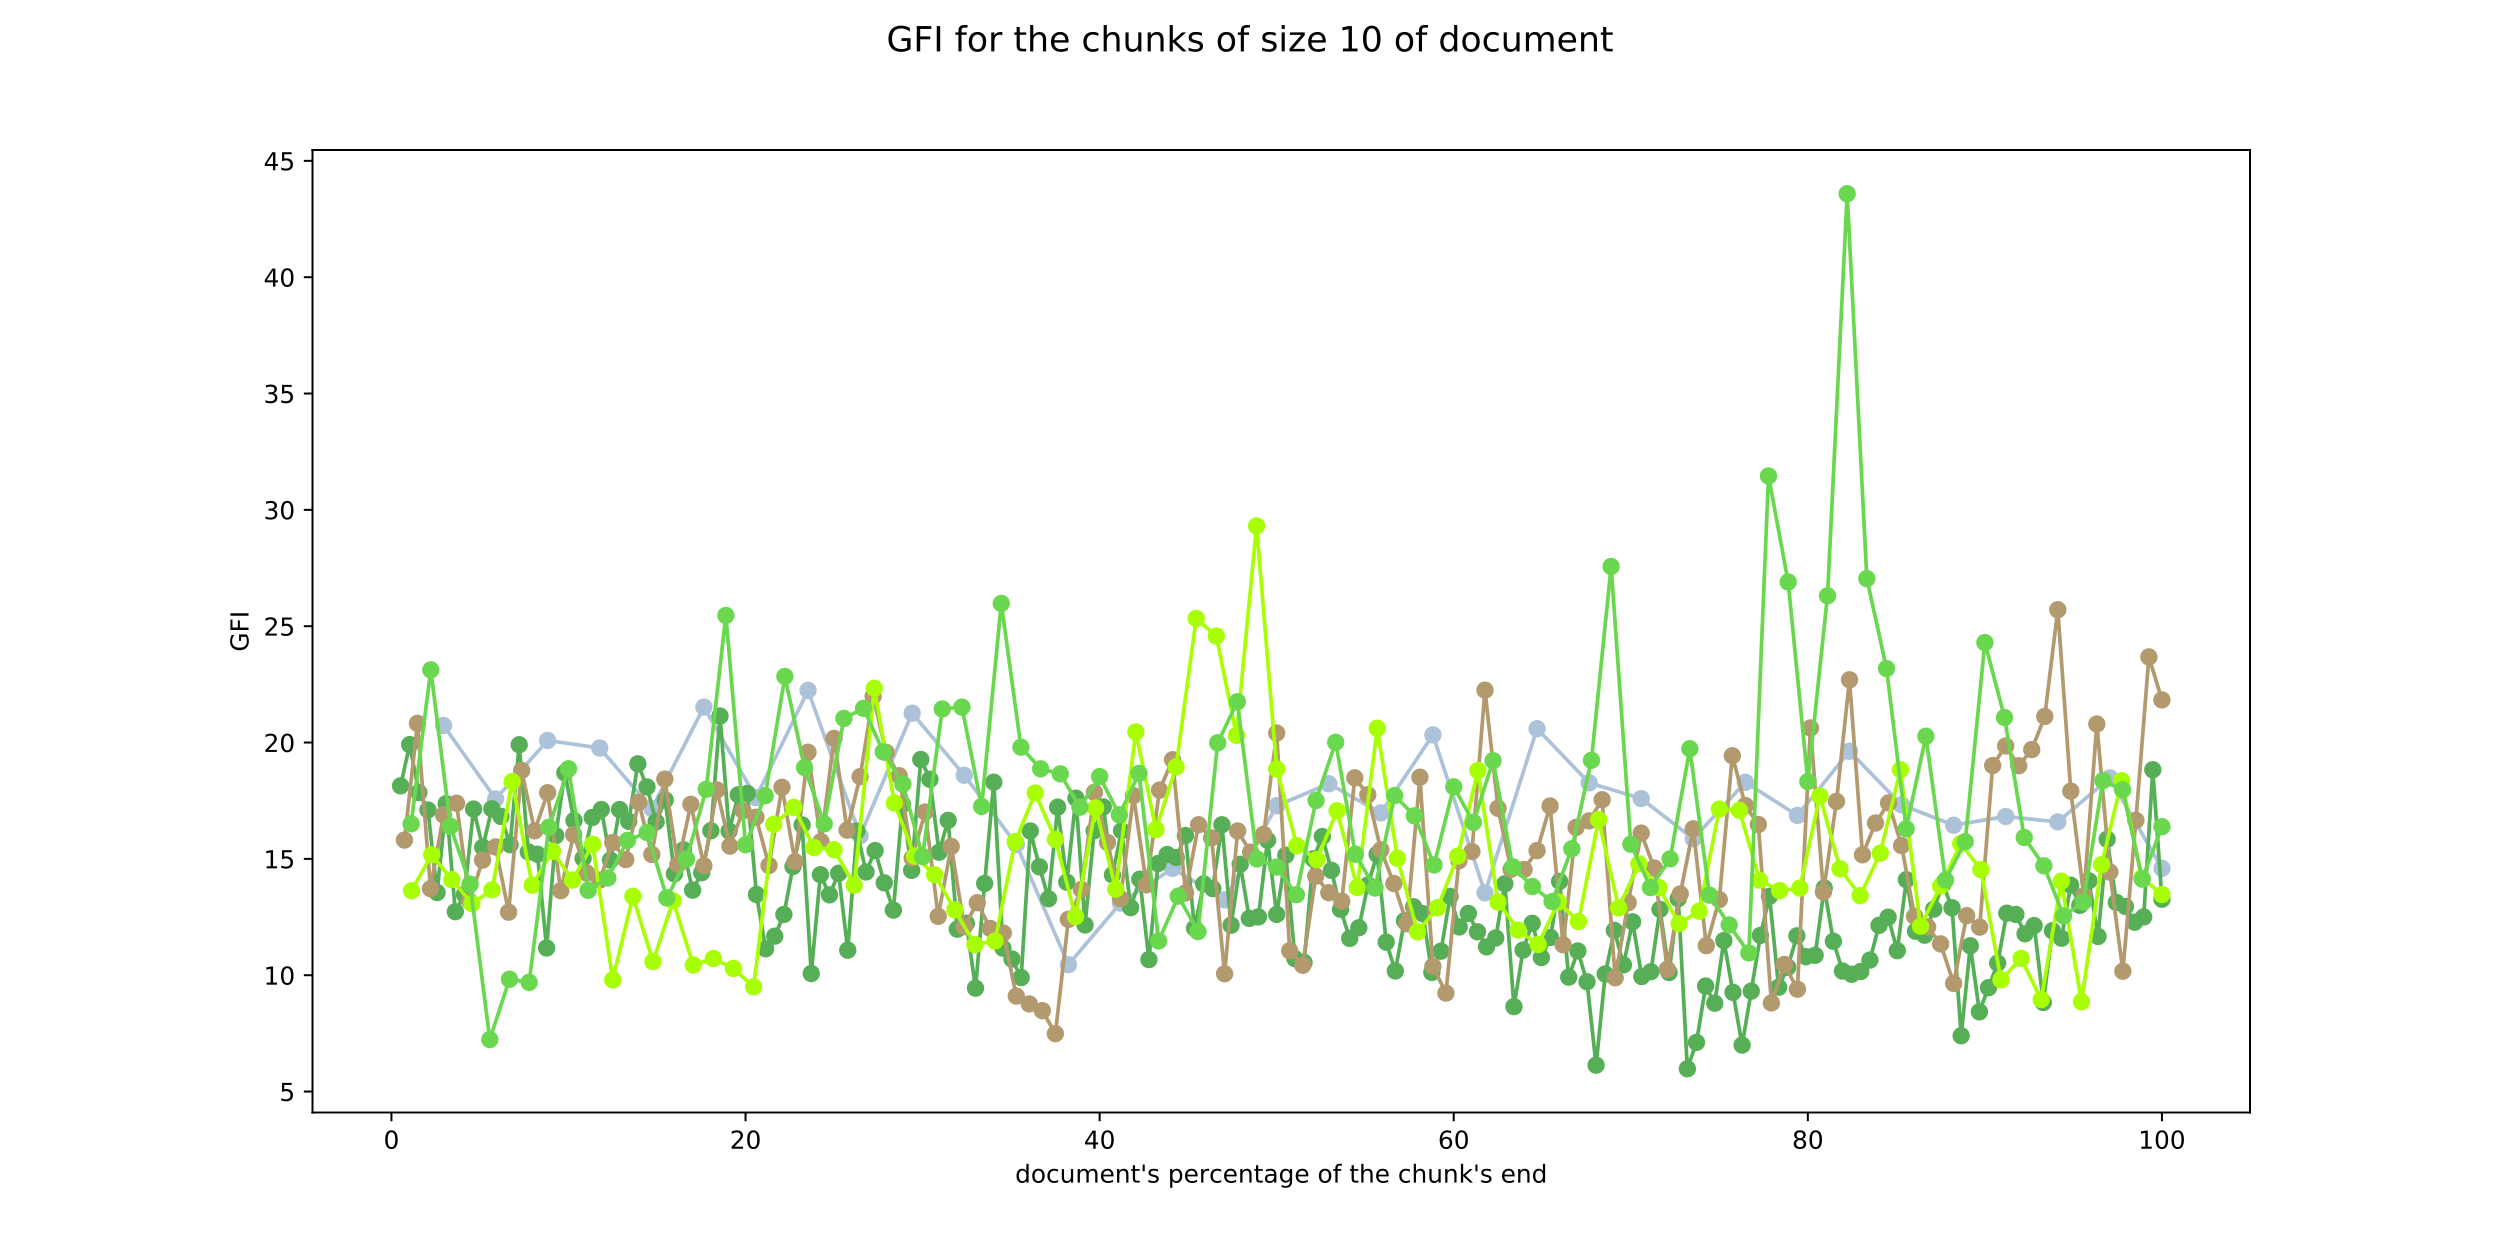<?xml version="1.0" encoding="utf-8" standalone="no"?>
<!DOCTYPE svg PUBLIC "-//W3C//DTD SVG 1.1//EN"
  "http://www.w3.org/Graphics/SVG/1.1/DTD/svg11.dtd">
<!-- Created with matplotlib (http://matplotlib.org/) -->
<svg height="504pt" version="1.1" viewBox="0 0 1008 504" width="1008pt" xmlns="http://www.w3.org/2000/svg" xmlns:xlink="http://www.w3.org/1999/xlink">
 <defs>
  <style type="text/css">
*{stroke-linecap:butt;stroke-linejoin:round;}
  </style>
 </defs>
 <g id="figure_1">
  <g id="patch_1">
   <path d="M 0 504 
L 1008 504 
L 1008 0 
L 0 0 
z
" style="fill:#ffffff;"/>
  </g>
  <g id="axes_1">
   <g id="patch_2">
    <path d="M 126 448.56 
L 907.2 448.56 
L 907.2 60.48 
L 126 60.48 
z
" style="fill:#ffffff;"/>
   </g>
   <g id="matplotlib.axis_1">
    <g id="xtick_1">
     <g id="line2d_1">
      <defs>
       <path d="M 0 0 
L 0 3.5 
" id="m3f4dd65396" style="stroke:#000000;stroke-width:0.8;"/>
      </defs>
      <g>
       <use style="stroke:#000000;stroke-width:0.8;" x="157.829" xlink:href="#m3f4dd65396" y="448.56"/>
      </g>
     </g>
     <g id="text_1">
      <!-- 0 -->
      <defs>
       <path d="M 31.781 66.406 
Q 24.172 66.406 20.328 58.906 
Q 16.5 51.422 16.5 36.375 
Q 16.5 21.391 20.328 13.891 
Q 24.172 6.391 31.781 6.391 
Q 39.453 6.391 43.281 13.891 
Q 47.125 21.391 47.125 36.375 
Q 47.125 51.422 43.281 58.906 
Q 39.453 66.406 31.781 66.406 
z
M 31.781 74.219 
Q 44.047 74.219 50.516 64.516 
Q 56.984 54.828 56.984 36.375 
Q 56.984 17.969 50.516 8.266 
Q 44.047 -1.422 31.781 -1.422 
Q 19.531 -1.422 13.062 8.266 
Q 6.594 17.969 6.594 36.375 
Q 6.594 54.828 13.062 64.516 
Q 19.531 74.219 31.781 74.219 
z
" id="DejaVuSans-30"/>
      </defs>
      <g transform="translate(154.648 463.158)scale(0.1 -0.1)">
       <use xlink:href="#DejaVuSans-30"/>
      </g>
     </g>
    </g>
    <g id="xtick_2">
     <g id="line2d_2">
      <g>
       <use style="stroke:#000000;stroke-width:0.8;" x="300.602" xlink:href="#m3f4dd65396" y="448.56"/>
      </g>
     </g>
     <g id="text_2">
      <!-- 20 -->
      <defs>
       <path d="M 19.188 8.297 
L 53.609 8.297 
L 53.609 0 
L 7.328 0 
L 7.328 8.297 
Q 12.938 14.109 22.625 23.891 
Q 32.328 33.688 34.812 36.531 
Q 39.547 41.844 41.422 45.531 
Q 43.312 49.219 43.312 52.781 
Q 43.312 58.594 39.234 62.25 
Q 35.156 65.922 28.609 65.922 
Q 23.969 65.922 18.812 64.312 
Q 13.672 62.703 7.812 59.422 
L 7.812 69.391 
Q 13.766 71.781 18.938 73 
Q 24.125 74.219 28.422 74.219 
Q 39.75 74.219 46.484 68.547 
Q 53.219 62.891 53.219 53.422 
Q 53.219 48.922 51.531 44.891 
Q 49.859 40.875 45.406 35.406 
Q 44.188 33.984 37.641 27.219 
Q 31.109 20.453 19.188 8.297 
z
" id="DejaVuSans-32"/>
      </defs>
      <g transform="translate(294.239 463.158)scale(0.1 -0.1)">
       <use xlink:href="#DejaVuSans-32"/>
       <use x="63.623" xlink:href="#DejaVuSans-30"/>
      </g>
     </g>
    </g>
    <g id="xtick_3">
     <g id="line2d_3">
      <g>
       <use style="stroke:#000000;stroke-width:0.8;" x="443.374" xlink:href="#m3f4dd65396" y="448.56"/>
      </g>
     </g>
     <g id="text_3">
      <!-- 40 -->
      <defs>
       <path d="M 37.797 64.312 
L 12.891 25.391 
L 37.797 25.391 
z
M 35.203 72.906 
L 47.609 72.906 
L 47.609 25.391 
L 58.016 25.391 
L 58.016 17.188 
L 47.609 17.188 
L 47.609 0 
L 37.797 0 
L 37.797 17.188 
L 4.891 17.188 
L 4.891 26.703 
z
" id="DejaVuSans-34"/>
      </defs>
      <g transform="translate(437.011 463.158)scale(0.1 -0.1)">
       <use xlink:href="#DejaVuSans-34"/>
       <use x="63.623" xlink:href="#DejaVuSans-30"/>
      </g>
     </g>
    </g>
    <g id="xtick_4">
     <g id="line2d_4">
      <g>
       <use style="stroke:#000000;stroke-width:0.8;" x="586.146" xlink:href="#m3f4dd65396" y="448.56"/>
      </g>
     </g>
     <g id="text_4">
      <!-- 60 -->
      <defs>
       <path d="M 33.016 40.375 
Q 26.375 40.375 22.484 35.828 
Q 18.609 31.297 18.609 23.391 
Q 18.609 15.531 22.484 10.953 
Q 26.375 6.391 33.016 6.391 
Q 39.656 6.391 43.531 10.953 
Q 47.406 15.531 47.406 23.391 
Q 47.406 31.297 43.531 35.828 
Q 39.656 40.375 33.016 40.375 
z
M 52.594 71.297 
L 52.594 62.312 
Q 48.875 64.062 45.094 64.984 
Q 41.312 65.922 37.594 65.922 
Q 27.828 65.922 22.672 59.328 
Q 17.531 52.734 16.797 39.406 
Q 19.672 43.656 24.016 45.922 
Q 28.375 48.188 33.594 48.188 
Q 44.578 48.188 50.953 41.516 
Q 57.328 34.859 57.328 23.391 
Q 57.328 12.156 50.688 5.359 
Q 44.047 -1.422 33.016 -1.422 
Q 20.359 -1.422 13.672 8.266 
Q 6.984 17.969 6.984 36.375 
Q 6.984 53.656 15.188 63.938 
Q 23.391 74.219 37.203 74.219 
Q 40.922 74.219 44.703 73.484 
Q 48.484 72.75 52.594 71.297 
z
" id="DejaVuSans-36"/>
      </defs>
      <g transform="translate(579.784 463.158)scale(0.1 -0.1)">
       <use xlink:href="#DejaVuSans-36"/>
       <use x="63.623" xlink:href="#DejaVuSans-30"/>
      </g>
     </g>
    </g>
    <g id="xtick_5">
     <g id="line2d_5">
      <g>
       <use style="stroke:#000000;stroke-width:0.8;" x="728.919" xlink:href="#m3f4dd65396" y="448.56"/>
      </g>
     </g>
     <g id="text_5">
      <!-- 80 -->
      <defs>
       <path d="M 31.781 34.625 
Q 24.75 34.625 20.719 30.859 
Q 16.703 27.094 16.703 20.516 
Q 16.703 13.922 20.719 10.156 
Q 24.75 6.391 31.781 6.391 
Q 38.812 6.391 42.859 10.172 
Q 46.922 13.969 46.922 20.516 
Q 46.922 27.094 42.891 30.859 
Q 38.875 34.625 31.781 34.625 
z
M 21.922 38.812 
Q 15.578 40.375 12.031 44.719 
Q 8.5 49.078 8.5 55.328 
Q 8.5 64.062 14.719 69.141 
Q 20.953 74.219 31.781 74.219 
Q 42.672 74.219 48.875 69.141 
Q 55.078 64.062 55.078 55.328 
Q 55.078 49.078 51.531 44.719 
Q 48 40.375 41.703 38.812 
Q 48.828 37.156 52.797 32.312 
Q 56.781 27.484 56.781 20.516 
Q 56.781 9.906 50.312 4.234 
Q 43.844 -1.422 31.781 -1.422 
Q 19.734 -1.422 13.25 4.234 
Q 6.781 9.906 6.781 20.516 
Q 6.781 27.484 10.781 32.312 
Q 14.797 37.156 21.922 38.812 
z
M 18.312 54.391 
Q 18.312 48.734 21.844 45.562 
Q 25.391 42.391 31.781 42.391 
Q 38.141 42.391 41.719 45.562 
Q 45.312 48.734 45.312 54.391 
Q 45.312 60.062 41.719 63.234 
Q 38.141 66.406 31.781 66.406 
Q 25.391 66.406 21.844 63.234 
Q 18.312 60.062 18.312 54.391 
z
" id="DejaVuSans-38"/>
      </defs>
      <g transform="translate(722.556 463.158)scale(0.1 -0.1)">
       <use xlink:href="#DejaVuSans-38"/>
       <use x="63.623" xlink:href="#DejaVuSans-30"/>
      </g>
     </g>
    </g>
    <g id="xtick_6">
     <g id="line2d_6">
      <g>
       <use style="stroke:#000000;stroke-width:0.8;" x="871.691" xlink:href="#m3f4dd65396" y="448.56"/>
      </g>
     </g>
     <g id="text_6">
      <!-- 100 -->
      <defs>
       <path d="M 12.406 8.297 
L 28.516 8.297 
L 28.516 63.922 
L 10.984 60.406 
L 10.984 69.391 
L 28.422 72.906 
L 38.281 72.906 
L 38.281 8.297 
L 54.391 8.297 
L 54.391 0 
L 12.406 0 
z
" id="DejaVuSans-31"/>
      </defs>
      <g transform="translate(862.147 463.158)scale(0.1 -0.1)">
       <use xlink:href="#DejaVuSans-31"/>
       <use x="63.623" xlink:href="#DejaVuSans-30"/>
       <use x="127.246" xlink:href="#DejaVuSans-30"/>
      </g>
     </g>
    </g>
    <g id="text_7">
     <!-- document's percentage of the chunk's end -->
     <defs>
      <path d="M 45.406 46.391 
L 45.406 75.984 
L 54.391 75.984 
L 54.391 0 
L 45.406 0 
L 45.406 8.203 
Q 42.578 3.328 38.25 0.953 
Q 33.938 -1.422 27.875 -1.422 
Q 17.969 -1.422 11.734 6.484 
Q 5.516 14.406 5.516 27.297 
Q 5.516 40.188 11.734 48.094 
Q 17.969 56 27.875 56 
Q 33.938 56 38.25 53.625 
Q 42.578 51.266 45.406 46.391 
z
M 14.797 27.297 
Q 14.797 17.391 18.875 11.75 
Q 22.953 6.109 30.078 6.109 
Q 37.203 6.109 41.297 11.75 
Q 45.406 17.391 45.406 27.297 
Q 45.406 37.203 41.297 42.844 
Q 37.203 48.484 30.078 48.484 
Q 22.953 48.484 18.875 42.844 
Q 14.797 37.203 14.797 27.297 
z
" id="DejaVuSans-64"/>
      <path d="M 30.609 48.391 
Q 23.391 48.391 19.188 42.75 
Q 14.984 37.109 14.984 27.297 
Q 14.984 17.484 19.156 11.844 
Q 23.344 6.203 30.609 6.203 
Q 37.797 6.203 41.984 11.859 
Q 46.188 17.531 46.188 27.297 
Q 46.188 37.016 41.984 42.703 
Q 37.797 48.391 30.609 48.391 
z
M 30.609 56 
Q 42.328 56 49.016 48.375 
Q 55.719 40.766 55.719 27.297 
Q 55.719 13.875 49.016 6.219 
Q 42.328 -1.422 30.609 -1.422 
Q 18.844 -1.422 12.172 6.219 
Q 5.516 13.875 5.516 27.297 
Q 5.516 40.766 12.172 48.375 
Q 18.844 56 30.609 56 
z
" id="DejaVuSans-6f"/>
      <path d="M 48.781 52.594 
L 48.781 44.188 
Q 44.969 46.297 41.141 47.344 
Q 37.312 48.391 33.406 48.391 
Q 24.656 48.391 19.812 42.844 
Q 14.984 37.312 14.984 27.297 
Q 14.984 17.281 19.812 11.734 
Q 24.656 6.203 33.406 6.203 
Q 37.312 6.203 41.141 7.25 
Q 44.969 8.297 48.781 10.406 
L 48.781 2.094 
Q 45.016 0.344 40.984 -0.531 
Q 36.969 -1.422 32.422 -1.422 
Q 20.062 -1.422 12.781 6.344 
Q 5.516 14.109 5.516 27.297 
Q 5.516 40.672 12.859 48.328 
Q 20.219 56 33.016 56 
Q 37.156 56 41.109 55.141 
Q 45.062 54.297 48.781 52.594 
z
" id="DejaVuSans-63"/>
      <path d="M 8.5 21.578 
L 8.5 54.688 
L 17.484 54.688 
L 17.484 21.922 
Q 17.484 14.156 20.5 10.266 
Q 23.531 6.391 29.594 6.391 
Q 36.859 6.391 41.078 11.031 
Q 45.312 15.672 45.312 23.688 
L 45.312 54.688 
L 54.297 54.688 
L 54.297 0 
L 45.312 0 
L 45.312 8.406 
Q 42.047 3.422 37.719 1 
Q 33.406 -1.422 27.688 -1.422 
Q 18.266 -1.422 13.375 4.438 
Q 8.5 10.297 8.5 21.578 
z
M 31.109 56 
z
" id="DejaVuSans-75"/>
      <path d="M 52 44.188 
Q 55.375 50.25 60.062 53.125 
Q 64.75 56 71.094 56 
Q 79.641 56 84.281 50.016 
Q 88.922 44.047 88.922 33.016 
L 88.922 0 
L 79.891 0 
L 79.891 32.719 
Q 79.891 40.578 77.094 44.375 
Q 74.312 48.188 68.609 48.188 
Q 61.625 48.188 57.562 43.547 
Q 53.516 38.922 53.516 30.906 
L 53.516 0 
L 44.484 0 
L 44.484 32.719 
Q 44.484 40.625 41.703 44.406 
Q 38.922 48.188 33.109 48.188 
Q 26.219 48.188 22.156 43.531 
Q 18.109 38.875 18.109 30.906 
L 18.109 0 
L 9.078 0 
L 9.078 54.688 
L 18.109 54.688 
L 18.109 46.188 
Q 21.188 51.219 25.484 53.609 
Q 29.781 56 35.688 56 
Q 41.656 56 45.828 52.969 
Q 50 49.953 52 44.188 
z
" id="DejaVuSans-6d"/>
      <path d="M 56.203 29.594 
L 56.203 25.203 
L 14.891 25.203 
Q 15.484 15.922 20.484 11.062 
Q 25.484 6.203 34.422 6.203 
Q 39.594 6.203 44.453 7.469 
Q 49.312 8.734 54.109 11.281 
L 54.109 2.781 
Q 49.266 0.734 44.188 -0.344 
Q 39.109 -1.422 33.891 -1.422 
Q 20.797 -1.422 13.156 6.188 
Q 5.516 13.812 5.516 26.812 
Q 5.516 40.234 12.766 48.109 
Q 20.016 56 32.328 56 
Q 43.359 56 49.781 48.891 
Q 56.203 41.797 56.203 29.594 
z
M 47.219 32.234 
Q 47.125 39.594 43.094 43.984 
Q 39.062 48.391 32.422 48.391 
Q 24.906 48.391 20.391 44.141 
Q 15.875 39.891 15.188 32.172 
z
" id="DejaVuSans-65"/>
      <path d="M 54.891 33.016 
L 54.891 0 
L 45.906 0 
L 45.906 32.719 
Q 45.906 40.484 42.875 44.328 
Q 39.844 48.188 33.797 48.188 
Q 26.516 48.188 22.312 43.547 
Q 18.109 38.922 18.109 30.906 
L 18.109 0 
L 9.078 0 
L 9.078 54.688 
L 18.109 54.688 
L 18.109 46.188 
Q 21.344 51.125 25.703 53.562 
Q 30.078 56 35.797 56 
Q 45.219 56 50.047 50.172 
Q 54.891 44.344 54.891 33.016 
z
" id="DejaVuSans-6e"/>
      <path d="M 18.312 70.219 
L 18.312 54.688 
L 36.812 54.688 
L 36.812 47.703 
L 18.312 47.703 
L 18.312 18.016 
Q 18.312 11.328 20.141 9.422 
Q 21.969 7.516 27.594 7.516 
L 36.812 7.516 
L 36.812 0 
L 27.594 0 
Q 17.188 0 13.234 3.875 
Q 9.281 7.766 9.281 18.016 
L 9.281 47.703 
L 2.688 47.703 
L 2.688 54.688 
L 9.281 54.688 
L 9.281 70.219 
z
" id="DejaVuSans-74"/>
      <path d="M 17.922 72.906 
L 17.922 45.797 
L 9.625 45.797 
L 9.625 72.906 
z
" id="DejaVuSans-27"/>
      <path d="M 44.281 53.078 
L 44.281 44.578 
Q 40.484 46.531 36.375 47.5 
Q 32.281 48.484 27.875 48.484 
Q 21.188 48.484 17.844 46.438 
Q 14.5 44.391 14.5 40.281 
Q 14.5 37.156 16.891 35.375 
Q 19.281 33.594 26.516 31.984 
L 29.594 31.297 
Q 39.156 29.25 43.188 25.516 
Q 47.219 21.781 47.219 15.094 
Q 47.219 7.469 41.188 3.016 
Q 35.156 -1.422 24.609 -1.422 
Q 20.219 -1.422 15.453 -0.562 
Q 10.688 0.297 5.422 2 
L 5.422 11.281 
Q 10.406 8.688 15.234 7.391 
Q 20.062 6.109 24.812 6.109 
Q 31.156 6.109 34.562 8.281 
Q 37.984 10.453 37.984 14.406 
Q 37.984 18.062 35.516 20.016 
Q 33.062 21.969 24.703 23.781 
L 21.578 24.516 
Q 13.234 26.266 9.516 29.906 
Q 5.812 33.547 5.812 39.891 
Q 5.812 47.609 11.281 51.797 
Q 16.75 56 26.812 56 
Q 31.781 56 36.172 55.266 
Q 40.578 54.547 44.281 53.078 
z
" id="DejaVuSans-73"/>
      <path id="DejaVuSans-20"/>
      <path d="M 18.109 8.203 
L 18.109 -20.797 
L 9.078 -20.797 
L 9.078 54.688 
L 18.109 54.688 
L 18.109 46.391 
Q 20.953 51.266 25.266 53.625 
Q 29.594 56 35.594 56 
Q 45.562 56 51.781 48.094 
Q 58.016 40.188 58.016 27.297 
Q 58.016 14.406 51.781 6.484 
Q 45.562 -1.422 35.594 -1.422 
Q 29.594 -1.422 25.266 0.953 
Q 20.953 3.328 18.109 8.203 
z
M 48.688 27.297 
Q 48.688 37.203 44.609 42.844 
Q 40.531 48.484 33.406 48.484 
Q 26.266 48.484 22.188 42.844 
Q 18.109 37.203 18.109 27.297 
Q 18.109 17.391 22.188 11.75 
Q 26.266 6.109 33.406 6.109 
Q 40.531 6.109 44.609 11.75 
Q 48.688 17.391 48.688 27.297 
z
" id="DejaVuSans-70"/>
      <path d="M 41.109 46.297 
Q 39.594 47.172 37.812 47.578 
Q 36.031 48 33.891 48 
Q 26.266 48 22.188 43.047 
Q 18.109 38.094 18.109 28.812 
L 18.109 0 
L 9.078 0 
L 9.078 54.688 
L 18.109 54.688 
L 18.109 46.188 
Q 20.953 51.172 25.484 53.578 
Q 30.031 56 36.531 56 
Q 37.453 56 38.578 55.875 
Q 39.703 55.766 41.062 55.516 
z
" id="DejaVuSans-72"/>
      <path d="M 34.281 27.484 
Q 23.391 27.484 19.188 25 
Q 14.984 22.516 14.984 16.5 
Q 14.984 11.719 18.141 8.906 
Q 21.297 6.109 26.703 6.109 
Q 34.188 6.109 38.703 11.406 
Q 43.219 16.703 43.219 25.484 
L 43.219 27.484 
z
M 52.203 31.203 
L 52.203 0 
L 43.219 0 
L 43.219 8.297 
Q 40.141 3.328 35.547 0.953 
Q 30.953 -1.422 24.312 -1.422 
Q 15.922 -1.422 10.953 3.297 
Q 6 8.016 6 15.922 
Q 6 25.141 12.172 29.828 
Q 18.359 34.516 30.609 34.516 
L 43.219 34.516 
L 43.219 35.406 
Q 43.219 41.609 39.141 45 
Q 35.062 48.391 27.688 48.391 
Q 23 48.391 18.547 47.266 
Q 14.109 46.141 10.016 43.891 
L 10.016 52.203 
Q 14.938 54.109 19.578 55.047 
Q 24.219 56 28.609 56 
Q 40.484 56 46.344 49.844 
Q 52.203 43.703 52.203 31.203 
z
" id="DejaVuSans-61"/>
      <path d="M 45.406 27.984 
Q 45.406 37.75 41.375 43.109 
Q 37.359 48.484 30.078 48.484 
Q 22.859 48.484 18.828 43.109 
Q 14.797 37.75 14.797 27.984 
Q 14.797 18.266 18.828 12.891 
Q 22.859 7.516 30.078 7.516 
Q 37.359 7.516 41.375 12.891 
Q 45.406 18.266 45.406 27.984 
z
M 54.391 6.781 
Q 54.391 -7.172 48.188 -13.984 
Q 42 -20.797 29.203 -20.797 
Q 24.469 -20.797 20.266 -20.094 
Q 16.062 -19.391 12.109 -17.922 
L 12.109 -9.188 
Q 16.062 -11.328 19.922 -12.344 
Q 23.781 -13.375 27.781 -13.375 
Q 36.625 -13.375 41.016 -8.766 
Q 45.406 -4.156 45.406 5.172 
L 45.406 9.625 
Q 42.625 4.781 38.281 2.391 
Q 33.938 0 27.875 0 
Q 17.828 0 11.672 7.656 
Q 5.516 15.328 5.516 27.984 
Q 5.516 40.672 11.672 48.328 
Q 17.828 56 27.875 56 
Q 33.938 56 38.281 53.609 
Q 42.625 51.219 45.406 46.391 
L 45.406 54.688 
L 54.391 54.688 
z
" id="DejaVuSans-67"/>
      <path d="M 37.109 75.984 
L 37.109 68.5 
L 28.516 68.5 
Q 23.688 68.5 21.797 66.547 
Q 19.922 64.594 19.922 59.516 
L 19.922 54.688 
L 34.719 54.688 
L 34.719 47.703 
L 19.922 47.703 
L 19.922 0 
L 10.891 0 
L 10.891 47.703 
L 2.297 47.703 
L 2.297 54.688 
L 10.891 54.688 
L 10.891 58.5 
Q 10.891 67.625 15.141 71.797 
Q 19.391 75.984 28.609 75.984 
z
" id="DejaVuSans-66"/>
      <path d="M 54.891 33.016 
L 54.891 0 
L 45.906 0 
L 45.906 32.719 
Q 45.906 40.484 42.875 44.328 
Q 39.844 48.188 33.797 48.188 
Q 26.516 48.188 22.312 43.547 
Q 18.109 38.922 18.109 30.906 
L 18.109 0 
L 9.078 0 
L 9.078 75.984 
L 18.109 75.984 
L 18.109 46.188 
Q 21.344 51.125 25.703 53.562 
Q 30.078 56 35.797 56 
Q 45.219 56 50.047 50.172 
Q 54.891 44.344 54.891 33.016 
z
" id="DejaVuSans-68"/>
      <path d="M 9.078 75.984 
L 18.109 75.984 
L 18.109 31.109 
L 44.922 54.688 
L 56.391 54.688 
L 27.391 29.109 
L 57.625 0 
L 45.906 0 
L 18.109 26.703 
L 18.109 0 
L 9.078 0 
z
" id="DejaVuSans-6b"/>
     </defs>
     <g transform="translate(409.3 476.837)scale(0.1 -0.1)">
      <use xlink:href="#DejaVuSans-64"/>
      <use x="63.477" xlink:href="#DejaVuSans-6f"/>
      <use x="124.658" xlink:href="#DejaVuSans-63"/>
      <use x="179.639" xlink:href="#DejaVuSans-75"/>
      <use x="243.018" xlink:href="#DejaVuSans-6d"/>
      <use x="340.43" xlink:href="#DejaVuSans-65"/>
      <use x="401.953" xlink:href="#DejaVuSans-6e"/>
      <use x="465.332" xlink:href="#DejaVuSans-74"/>
      <use x="504.541" xlink:href="#DejaVuSans-27"/>
      <use x="532.031" xlink:href="#DejaVuSans-73"/>
      <use x="584.131" xlink:href="#DejaVuSans-20"/>
      <use x="615.918" xlink:href="#DejaVuSans-70"/>
      <use x="679.395" xlink:href="#DejaVuSans-65"/>
      <use x="740.918" xlink:href="#DejaVuSans-72"/>
      <use x="782" xlink:href="#DejaVuSans-63"/>
      <use x="836.98" xlink:href="#DejaVuSans-65"/>
      <use x="898.504" xlink:href="#DejaVuSans-6e"/>
      <use x="961.883" xlink:href="#DejaVuSans-74"/>
      <use x="1001.092" xlink:href="#DejaVuSans-61"/>
      <use x="1062.371" xlink:href="#DejaVuSans-67"/>
      <use x="1125.848" xlink:href="#DejaVuSans-65"/>
      <use x="1187.371" xlink:href="#DejaVuSans-20"/>
      <use x="1219.158" xlink:href="#DejaVuSans-6f"/>
      <use x="1280.34" xlink:href="#DejaVuSans-66"/>
      <use x="1315.545" xlink:href="#DejaVuSans-20"/>
      <use x="1347.332" xlink:href="#DejaVuSans-74"/>
      <use x="1386.541" xlink:href="#DejaVuSans-68"/>
      <use x="1449.92" xlink:href="#DejaVuSans-65"/>
      <use x="1511.443" xlink:href="#DejaVuSans-20"/>
      <use x="1543.23" xlink:href="#DejaVuSans-63"/>
      <use x="1598.211" xlink:href="#DejaVuSans-68"/>
      <use x="1661.59" xlink:href="#DejaVuSans-75"/>
      <use x="1724.969" xlink:href="#DejaVuSans-6e"/>
      <use x="1788.348" xlink:href="#DejaVuSans-6b"/>
      <use x="1846.258" xlink:href="#DejaVuSans-27"/>
      <use x="1873.748" xlink:href="#DejaVuSans-73"/>
      <use x="1925.848" xlink:href="#DejaVuSans-20"/>
      <use x="1957.635" xlink:href="#DejaVuSans-65"/>
      <use x="2019.158" xlink:href="#DejaVuSans-6e"/>
      <use x="2082.537" xlink:href="#DejaVuSans-64"/>
     </g>
    </g>
   </g>
   <g id="matplotlib.axis_2">
    <g id="ytick_1">
     <g id="line2d_7">
      <defs>
       <path d="M 0 0 
L -3.5 0 
" id="m1cb0c74b22" style="stroke:#000000;stroke-width:0.8;"/>
      </defs>
      <g>
       <use style="stroke:#000000;stroke-width:0.8;" x="126" xlink:href="#m1cb0c74b22" y="440.116"/>
      </g>
     </g>
     <g id="text_8">
      <!-- 5 -->
      <defs>
       <path d="M 10.797 72.906 
L 49.516 72.906 
L 49.516 64.594 
L 19.828 64.594 
L 19.828 46.734 
Q 21.969 47.469 24.109 47.828 
Q 26.266 48.188 28.422 48.188 
Q 40.625 48.188 47.75 41.5 
Q 54.891 34.812 54.891 23.391 
Q 54.891 11.625 47.562 5.094 
Q 40.234 -1.422 26.906 -1.422 
Q 22.312 -1.422 17.547 -0.641 
Q 12.797 0.141 7.719 1.703 
L 7.719 11.625 
Q 12.109 9.234 16.797 8.062 
Q 21.484 6.891 26.703 6.891 
Q 35.156 6.891 40.078 11.328 
Q 45.016 15.766 45.016 23.391 
Q 45.016 31 40.078 35.438 
Q 35.156 39.891 26.703 39.891 
Q 22.75 39.891 18.812 39.016 
Q 14.891 38.141 10.797 36.281 
z
" id="DejaVuSans-35"/>
      </defs>
      <g transform="translate(112.638 443.915)scale(0.1 -0.1)">
       <use xlink:href="#DejaVuSans-35"/>
      </g>
     </g>
    </g>
    <g id="ytick_2">
     <g id="line2d_8">
      <g>
       <use style="stroke:#000000;stroke-width:0.8;" x="126" xlink:href="#m1cb0c74b22" y="393.208"/>
      </g>
     </g>
     <g id="text_9">
      <!-- 10 -->
      <g transform="translate(106.275 397.008)scale(0.1 -0.1)">
       <use xlink:href="#DejaVuSans-31"/>
       <use x="63.623" xlink:href="#DejaVuSans-30"/>
      </g>
     </g>
    </g>
    <g id="ytick_3">
     <g id="line2d_9">
      <g>
       <use style="stroke:#000000;stroke-width:0.8;" x="126" xlink:href="#m1cb0c74b22" y="346.301"/>
      </g>
     </g>
     <g id="text_10">
      <!-- 15 -->
      <g transform="translate(106.275 350.1)scale(0.1 -0.1)">
       <use xlink:href="#DejaVuSans-31"/>
       <use x="63.623" xlink:href="#DejaVuSans-35"/>
      </g>
     </g>
    </g>
    <g id="ytick_4">
     <g id="line2d_10">
      <g>
       <use style="stroke:#000000;stroke-width:0.8;" x="126" xlink:href="#m1cb0c74b22" y="299.394"/>
      </g>
     </g>
     <g id="text_11">
      <!-- 20 -->
      <g transform="translate(106.275 303.193)scale(0.1 -0.1)">
       <use xlink:href="#DejaVuSans-32"/>
       <use x="63.623" xlink:href="#DejaVuSans-30"/>
      </g>
     </g>
    </g>
    <g id="ytick_5">
     <g id="line2d_11">
      <g>
       <use style="stroke:#000000;stroke-width:0.8;" x="126" xlink:href="#m1cb0c74b22" y="252.487"/>
      </g>
     </g>
     <g id="text_12">
      <!-- 25 -->
      <g transform="translate(106.275 256.286)scale(0.1 -0.1)">
       <use xlink:href="#DejaVuSans-32"/>
       <use x="63.623" xlink:href="#DejaVuSans-35"/>
      </g>
     </g>
    </g>
    <g id="ytick_6">
     <g id="line2d_12">
      <g>
       <use style="stroke:#000000;stroke-width:0.8;" x="126" xlink:href="#m1cb0c74b22" y="205.579"/>
      </g>
     </g>
     <g id="text_13">
      <!-- 30 -->
      <defs>
       <path d="M 40.578 39.312 
Q 47.656 37.797 51.625 33 
Q 55.609 28.219 55.609 21.188 
Q 55.609 10.406 48.188 4.484 
Q 40.766 -1.422 27.094 -1.422 
Q 22.516 -1.422 17.656 -0.516 
Q 12.797 0.391 7.625 2.203 
L 7.625 11.719 
Q 11.719 9.328 16.594 8.109 
Q 21.484 6.891 26.812 6.891 
Q 36.078 6.891 40.938 10.547 
Q 45.797 14.203 45.797 21.188 
Q 45.797 27.641 41.281 31.266 
Q 36.766 34.906 28.719 34.906 
L 20.219 34.906 
L 20.219 43.016 
L 29.109 43.016 
Q 36.375 43.016 40.234 45.922 
Q 44.094 48.828 44.094 54.297 
Q 44.094 59.906 40.109 62.906 
Q 36.141 65.922 28.719 65.922 
Q 24.656 65.922 20.016 65.031 
Q 15.375 64.156 9.812 62.312 
L 9.812 71.094 
Q 15.438 72.656 20.344 73.438 
Q 25.25 74.219 29.594 74.219 
Q 40.828 74.219 47.359 69.109 
Q 53.906 64.016 53.906 55.328 
Q 53.906 49.266 50.438 45.094 
Q 46.969 40.922 40.578 39.312 
z
" id="DejaVuSans-33"/>
      </defs>
      <g transform="translate(106.275 209.379)scale(0.1 -0.1)">
       <use xlink:href="#DejaVuSans-33"/>
       <use x="63.623" xlink:href="#DejaVuSans-30"/>
      </g>
     </g>
    </g>
    <g id="ytick_7">
     <g id="line2d_13">
      <g>
       <use style="stroke:#000000;stroke-width:0.8;" x="126" xlink:href="#m1cb0c74b22" y="158.672"/>
      </g>
     </g>
     <g id="text_14">
      <!-- 35 -->
      <g transform="translate(106.275 162.471)scale(0.1 -0.1)">
       <use xlink:href="#DejaVuSans-33"/>
       <use x="63.623" xlink:href="#DejaVuSans-35"/>
      </g>
     </g>
    </g>
    <g id="ytick_8">
     <g id="line2d_14">
      <g>
       <use style="stroke:#000000;stroke-width:0.8;" x="126" xlink:href="#m1cb0c74b22" y="111.765"/>
      </g>
     </g>
     <g id="text_15">
      <!-- 40 -->
      <g transform="translate(106.275 115.564)scale(0.1 -0.1)">
       <use xlink:href="#DejaVuSans-34"/>
       <use x="63.623" xlink:href="#DejaVuSans-30"/>
      </g>
     </g>
    </g>
    <g id="ytick_9">
     <g id="line2d_15">
      <g>
       <use style="stroke:#000000;stroke-width:0.8;" x="126" xlink:href="#m1cb0c74b22" y="64.857"/>
      </g>
     </g>
     <g id="text_16">
      <!-- 45 -->
      <g transform="translate(106.275 68.657)scale(0.1 -0.1)">
       <use xlink:href="#DejaVuSans-34"/>
       <use x="63.623" xlink:href="#DejaVuSans-35"/>
      </g>
     </g>
    </g>
    <g id="text_17">
     <!-- GFI -->
     <defs>
      <path d="M 59.516 10.406 
L 59.516 29.984 
L 43.406 29.984 
L 43.406 38.094 
L 69.281 38.094 
L 69.281 6.781 
Q 63.578 2.734 56.688 0.656 
Q 49.812 -1.422 42 -1.422 
Q 24.906 -1.422 15.25 8.562 
Q 5.609 18.562 5.609 36.375 
Q 5.609 54.25 15.25 64.234 
Q 24.906 74.219 42 74.219 
Q 49.125 74.219 55.547 72.453 
Q 61.969 70.703 67.391 67.281 
L 67.391 56.781 
Q 61.922 61.422 55.766 63.766 
Q 49.609 66.109 42.828 66.109 
Q 29.438 66.109 22.719 58.641 
Q 16.016 51.172 16.016 36.375 
Q 16.016 21.625 22.719 14.156 
Q 29.438 6.688 42.828 6.688 
Q 48.047 6.688 52.141 7.594 
Q 56.25 8.5 59.516 10.406 
z
" id="DejaVuSans-47"/>
      <path d="M 9.812 72.906 
L 51.703 72.906 
L 51.703 64.594 
L 19.672 64.594 
L 19.672 43.109 
L 48.578 43.109 
L 48.578 34.812 
L 19.672 34.812 
L 19.672 0 
L 9.812 0 
z
" id="DejaVuSans-46"/>
      <path d="M 9.812 72.906 
L 19.672 72.906 
L 19.672 0 
L 9.812 0 
z
" id="DejaVuSans-49"/>
     </defs>
     <g transform="translate(100.195 262.745)rotate(-90)scale(0.1 -0.1)">
      <use xlink:href="#DejaVuSans-47"/>
      <use x="77.49" xlink:href="#DejaVuSans-46"/>
      <use x="135.01" xlink:href="#DejaVuSans-49"/>
     </g>
    </g>
   </g>
   <g id="line2d_16">
    <path clip-path="url(#p6491580f1b)" d="M 178.825 292.483 
L 199.821 322.14 
L 220.817 298.552 
L 241.813 301.605 
L 262.809 326.019 
L 283.805 285.087 
L 304.801 321.62 
L 325.797 278.365 
L 346.793 337.018 
L 367.789 287.554 
L 388.785 312.587 
L 409.781 340.412 
L 430.776 388.967 
L 451.772 364.157 
L 472.768 350.127 
L 493.764 362.833 
L 514.76 324.88 
L 535.756 316.011 
L 556.752 327.755 
L 577.748 296.294 
L 598.744 359.971 
L 619.74 293.812 
L 640.736 315.655 
L 661.732 321.973 
L 682.728 338.212 
L 703.723 315.399 
L 724.719 328.78 
L 745.715 302.904 
L 766.711 324.507 
L 787.707 332.73 
L 808.703 329.205 
L 829.699 331.392 
L 850.695 313.66 
L 871.691 350.133 
" style="fill:none;stroke:#acc2d9;stroke-linecap:square;stroke-width:1.5;"/>
    <defs>
     <path d="M 0 3 
C 0.796 3 1.559 2.684 2.121 2.121 
C 2.684 1.559 3 0.796 3 0 
C 3 -0.796 2.684 -1.559 2.121 -2.121 
C 1.559 -2.684 0.796 -3 0 -3 
C -0.796 -3 -1.559 -2.684 -2.121 -2.121 
C -2.684 -1.559 -3 -0.796 -3 0 
C -3 0.796 -2.684 1.559 -2.121 2.121 
C -1.559 2.684 -0.796 3 0 3 
z
" id="m3e4e4ac4b2" style="stroke:#acc2d9;"/>
    </defs>
    <g clip-path="url(#p6491580f1b)">
     <use style="fill:#acc2d9;stroke:#acc2d9;" x="178.825" xlink:href="#m3e4e4ac4b2" y="292.483"/>
     <use style="fill:#acc2d9;stroke:#acc2d9;" x="199.821" xlink:href="#m3e4e4ac4b2" y="322.14"/>
     <use style="fill:#acc2d9;stroke:#acc2d9;" x="220.817" xlink:href="#m3e4e4ac4b2" y="298.552"/>
     <use style="fill:#acc2d9;stroke:#acc2d9;" x="241.813" xlink:href="#m3e4e4ac4b2" y="301.605"/>
     <use style="fill:#acc2d9;stroke:#acc2d9;" x="262.809" xlink:href="#m3e4e4ac4b2" y="326.019"/>
     <use style="fill:#acc2d9;stroke:#acc2d9;" x="283.805" xlink:href="#m3e4e4ac4b2" y="285.087"/>
     <use style="fill:#acc2d9;stroke:#acc2d9;" x="304.801" xlink:href="#m3e4e4ac4b2" y="321.62"/>
     <use style="fill:#acc2d9;stroke:#acc2d9;" x="325.797" xlink:href="#m3e4e4ac4b2" y="278.365"/>
     <use style="fill:#acc2d9;stroke:#acc2d9;" x="346.793" xlink:href="#m3e4e4ac4b2" y="337.018"/>
     <use style="fill:#acc2d9;stroke:#acc2d9;" x="367.789" xlink:href="#m3e4e4ac4b2" y="287.554"/>
     <use style="fill:#acc2d9;stroke:#acc2d9;" x="388.785" xlink:href="#m3e4e4ac4b2" y="312.587"/>
     <use style="fill:#acc2d9;stroke:#acc2d9;" x="409.781" xlink:href="#m3e4e4ac4b2" y="340.412"/>
     <use style="fill:#acc2d9;stroke:#acc2d9;" x="430.776" xlink:href="#m3e4e4ac4b2" y="388.967"/>
     <use style="fill:#acc2d9;stroke:#acc2d9;" x="451.772" xlink:href="#m3e4e4ac4b2" y="364.157"/>
     <use style="fill:#acc2d9;stroke:#acc2d9;" x="472.768" xlink:href="#m3e4e4ac4b2" y="350.127"/>
     <use style="fill:#acc2d9;stroke:#acc2d9;" x="493.764" xlink:href="#m3e4e4ac4b2" y="362.833"/>
     <use style="fill:#acc2d9;stroke:#acc2d9;" x="514.76" xlink:href="#m3e4e4ac4b2" y="324.88"/>
     <use style="fill:#acc2d9;stroke:#acc2d9;" x="535.756" xlink:href="#m3e4e4ac4b2" y="316.011"/>
     <use style="fill:#acc2d9;stroke:#acc2d9;" x="556.752" xlink:href="#m3e4e4ac4b2" y="327.755"/>
     <use style="fill:#acc2d9;stroke:#acc2d9;" x="577.748" xlink:href="#m3e4e4ac4b2" y="296.294"/>
     <use style="fill:#acc2d9;stroke:#acc2d9;" x="598.744" xlink:href="#m3e4e4ac4b2" y="359.971"/>
     <use style="fill:#acc2d9;stroke:#acc2d9;" x="619.74" xlink:href="#m3e4e4ac4b2" y="293.812"/>
     <use style="fill:#acc2d9;stroke:#acc2d9;" x="640.736" xlink:href="#m3e4e4ac4b2" y="315.655"/>
     <use style="fill:#acc2d9;stroke:#acc2d9;" x="661.732" xlink:href="#m3e4e4ac4b2" y="321.973"/>
     <use style="fill:#acc2d9;stroke:#acc2d9;" x="682.728" xlink:href="#m3e4e4ac4b2" y="338.212"/>
     <use style="fill:#acc2d9;stroke:#acc2d9;" x="703.723" xlink:href="#m3e4e4ac4b2" y="315.399"/>
     <use style="fill:#acc2d9;stroke:#acc2d9;" x="724.719" xlink:href="#m3e4e4ac4b2" y="328.78"/>
     <use style="fill:#acc2d9;stroke:#acc2d9;" x="745.715" xlink:href="#m3e4e4ac4b2" y="302.904"/>
     <use style="fill:#acc2d9;stroke:#acc2d9;" x="766.711" xlink:href="#m3e4e4ac4b2" y="324.507"/>
     <use style="fill:#acc2d9;stroke:#acc2d9;" x="787.707" xlink:href="#m3e4e4ac4b2" y="332.73"/>
     <use style="fill:#acc2d9;stroke:#acc2d9;" x="808.703" xlink:href="#m3e4e4ac4b2" y="329.205"/>
     <use style="fill:#acc2d9;stroke:#acc2d9;" x="829.699" xlink:href="#m3e4e4ac4b2" y="331.392"/>
     <use style="fill:#acc2d9;stroke:#acc2d9;" x="850.695" xlink:href="#m3e4e4ac4b2" y="313.66"/>
     <use style="fill:#acc2d9;stroke:#acc2d9;" x="871.691" xlink:href="#m3e4e4ac4b2" y="350.133"/>
    </g>
   </g>
   <g id="line2d_17">
    <path clip-path="url(#p6491580f1b)" d="M 161.509 316.852 
L 165.189 300.227 
L 168.868 319.549 
L 172.548 326.581 
L 176.228 359.864 
L 179.908 324.03 
L 183.587 367.6 
L 187.267 360.63 
L 190.947 326.209 
L 194.626 341.632 
L 198.306 326.093 
L 201.986 329.205 
L 205.665 340.569 
L 209.345 300.271 
L 213.025 343.508 
L 216.705 344.444 
L 220.384 382.219 
L 224.064 336.912 
L 227.744 311.607 
L 231.423 330.867 
L 235.103 346.088 
L 238.783 329.631 
L 242.462 326.395 
L 246.142 346.796 
L 249.822 326.395 
L 253.502 331.16 
L 257.181 307.973 
L 260.861 317.287 
L 264.541 331.355 
L 268.22 322.569 
L 271.9 352.325 
L 275.58 342.621 
L 279.259 358.914 
L 282.939 351.854 
L 286.619 334.926 
L 290.299 288.7 
L 293.978 335.043 
L 297.658 320.452 
L 301.338 319.922 
L 305.017 360.661 
L 308.697 382.542 
L 312.377 377.471 
L 316.056 368.717 
L 319.736 349.345 
L 323.416 332.604 
L 327.096 392.518 
L 330.775 352.665 
L 334.455 360.797 
L 338.135 352.111 
L 341.814 383.117 
L 345.494 335.066 
L 349.174 351.589 
L 352.853 342.963 
L 356.533 355.951 
L 360.213 366.938 
L 363.893 324.367 
L 367.572 350.932 
L 371.252 306.217 
L 374.932 314.224 
L 378.611 343.624 
L 382.291 330.775 
L 385.971 374.632 
L 389.65 372.274 
L 393.33 398.434 
L 397.01 356.223 
L 400.689 315.386 
L 404.369 382.28 
L 408.049 386.681 
L 411.729 394.147 
L 415.408 335.051 
L 419.088 349.492 
L 422.768 362.359 
L 426.447 325.447 
L 430.127 355.683 
L 433.807 321.813 
L 437.486 372.954 
L 441.166 334.947 
L 444.846 325.336 
L 448.526 352.757 
L 452.205 334.964 
L 455.885 365.954 
L 459.565 354.489 
L 463.244 386.906 
L 466.924 348.177 
L 470.604 344.539 
L 474.283 345.751 
L 477.963 336.883 
L 481.643 374.232 
L 485.323 356.386 
L 489.002 358.293 
L 492.682 332.541 
L 496.362 373.05 
L 500.041 348.474 
L 503.721 370.296 
L 507.401 369.685 
L 511.08 338.79 
L 514.76 368.688 
L 518.44 344.829 
L 522.12 386.534 
L 525.799 388.077 
L 529.479 346.296 
L 533.159 337.275 
L 536.838 350.932 
L 540.518 366.635 
L 544.198 378.374 
L 547.877 374.07 
L 551.557 356.793 
L 555.237 344.444 
L 558.917 379.866 
L 562.596 391.485 
L 566.276 371.275 
L 569.956 365.6 
L 573.635 368.348 
L 577.315 392.088 
L 580.995 383.505 
L 584.674 361.432 
L 588.354 373.736 
L 592.034 368.321 
L 595.714 375.704 
L 599.393 381.783 
L 603.073 378.198 
L 606.753 356.339 
L 610.432 405.873 
L 614.112 383.057 
L 617.792 372.273 
L 621.471 386.079 
L 625.151 377.967 
L 628.831 355.38 
L 632.511 393.983 
L 636.19 383.431 
L 639.87 395.85 
L 643.55 429.484 
L 647.229 392.708 
L 650.909 375.141 
L 654.589 389.021 
L 658.268 371.668 
L 661.948 393.737 
L 665.628 391.787 
L 669.307 366.635 
L 672.987 392.13 
L 676.667 362.328 
L 680.347 430.92 
L 684.026 420.294 
L 687.706 397.581 
L 691.386 404.495 
L 695.065 379.24 
L 702.425 421.372 
L 706.104 399.617 
L 709.784 377.167 
L 713.464 361.39 
L 717.144 398.052 
L 720.823 389.994 
L 724.503 377.345 
L 728.183 385.736 
L 731.862 385.184 
L 735.542 358.046 
L 739.222 379.518 
L 742.901 391.529 
L 746.581 392.821 
L 750.261 391.693 
L 753.941 387.11 
L 757.62 373.095 
L 761.3 369.806 
L 764.98 383.31 
L 768.659 354.682 
L 772.339 375.481 
L 776.019 377.072 
L 779.698 366.573 
L 783.378 356.473 
L 787.058 366.002 
L 790.738 417.613 
L 794.417 381.339 
L 798.097 407.96 
L 805.456 388.302 
L 809.136 368.196 
L 812.816 368.717 
L 816.495 376.495 
L 820.175 373.197 
L 823.855 404.205 
L 827.535 375.27 
L 831.214 378.299 
L 834.894 356.919 
L 838.574 365.035 
L 842.253 355.14 
L 845.933 377.571 
L 849.613 338.384 
L 853.292 363.866 
L 856.972 365.48 
L 860.652 371.822 
L 864.332 369.72 
L 868.011 310.35 
L 871.691 362.581 
L 871.691 362.581 
" style="fill:none;stroke:#56ae57;stroke-linecap:square;stroke-width:1.5;"/>
    <defs>
     <path d="M 0 3 
C 0.796 3 1.559 2.684 2.121 2.121 
C 2.684 1.559 3 0.796 3 0 
C 3 -0.796 2.684 -1.559 2.121 -2.121 
C 1.559 -2.684 0.796 -3 0 -3 
C -0.796 -3 -1.559 -2.684 -2.121 -2.121 
C -2.684 -1.559 -3 -0.796 -3 0 
C -3 0.796 -2.684 1.559 -2.121 2.121 
C -1.559 2.684 -0.796 3 0 3 
z
" id="mcd6a3a412d" style="stroke:#56ae57;"/>
    </defs>
    <g clip-path="url(#p6491580f1b)">
     <use style="fill:#56ae57;stroke:#56ae57;" x="161.509" xlink:href="#mcd6a3a412d" y="316.852"/>
     <use style="fill:#56ae57;stroke:#56ae57;" x="165.189" xlink:href="#mcd6a3a412d" y="300.227"/>
     <use style="fill:#56ae57;stroke:#56ae57;" x="168.868" xlink:href="#mcd6a3a412d" y="319.549"/>
     <use style="fill:#56ae57;stroke:#56ae57;" x="172.548" xlink:href="#mcd6a3a412d" y="326.581"/>
     <use style="fill:#56ae57;stroke:#56ae57;" x="176.228" xlink:href="#mcd6a3a412d" y="359.864"/>
     <use style="fill:#56ae57;stroke:#56ae57;" x="179.908" xlink:href="#mcd6a3a412d" y="324.03"/>
     <use style="fill:#56ae57;stroke:#56ae57;" x="183.587" xlink:href="#mcd6a3a412d" y="367.6"/>
     <use style="fill:#56ae57;stroke:#56ae57;" x="187.267" xlink:href="#mcd6a3a412d" y="360.63"/>
     <use style="fill:#56ae57;stroke:#56ae57;" x="190.947" xlink:href="#mcd6a3a412d" y="326.209"/>
     <use style="fill:#56ae57;stroke:#56ae57;" x="194.626" xlink:href="#mcd6a3a412d" y="341.632"/>
     <use style="fill:#56ae57;stroke:#56ae57;" x="198.306" xlink:href="#mcd6a3a412d" y="326.093"/>
     <use style="fill:#56ae57;stroke:#56ae57;" x="201.986" xlink:href="#mcd6a3a412d" y="329.205"/>
     <use style="fill:#56ae57;stroke:#56ae57;" x="205.665" xlink:href="#mcd6a3a412d" y="340.569"/>
     <use style="fill:#56ae57;stroke:#56ae57;" x="209.345" xlink:href="#mcd6a3a412d" y="300.271"/>
     <use style="fill:#56ae57;stroke:#56ae57;" x="213.025" xlink:href="#mcd6a3a412d" y="343.508"/>
     <use style="fill:#56ae57;stroke:#56ae57;" x="216.705" xlink:href="#mcd6a3a412d" y="344.444"/>
     <use style="fill:#56ae57;stroke:#56ae57;" x="220.384" xlink:href="#mcd6a3a412d" y="382.219"/>
     <use style="fill:#56ae57;stroke:#56ae57;" x="224.064" xlink:href="#mcd6a3a412d" y="336.912"/>
     <use style="fill:#56ae57;stroke:#56ae57;" x="227.744" xlink:href="#mcd6a3a412d" y="311.607"/>
     <use style="fill:#56ae57;stroke:#56ae57;" x="231.423" xlink:href="#mcd6a3a412d" y="330.867"/>
     <use style="fill:#56ae57;stroke:#56ae57;" x="235.103" xlink:href="#mcd6a3a412d" y="346.088"/>
     <use style="fill:#56ae57;stroke:#56ae57;" x="238.783" xlink:href="#mcd6a3a412d" y="329.631"/>
     <use style="fill:#56ae57;stroke:#56ae57;" x="242.462" xlink:href="#mcd6a3a412d" y="326.395"/>
     <use style="fill:#56ae57;stroke:#56ae57;" x="246.142" xlink:href="#mcd6a3a412d" y="346.796"/>
     <use style="fill:#56ae57;stroke:#56ae57;" x="249.822" xlink:href="#mcd6a3a412d" y="326.395"/>
     <use style="fill:#56ae57;stroke:#56ae57;" x="253.502" xlink:href="#mcd6a3a412d" y="331.16"/>
     <use style="fill:#56ae57;stroke:#56ae57;" x="257.181" xlink:href="#mcd6a3a412d" y="307.973"/>
     <use style="fill:#56ae57;stroke:#56ae57;" x="260.861" xlink:href="#mcd6a3a412d" y="317.287"/>
     <use style="fill:#56ae57;stroke:#56ae57;" x="264.541" xlink:href="#mcd6a3a412d" y="331.355"/>
     <use style="fill:#56ae57;stroke:#56ae57;" x="268.22" xlink:href="#mcd6a3a412d" y="322.569"/>
     <use style="fill:#56ae57;stroke:#56ae57;" x="271.9" xlink:href="#mcd6a3a412d" y="352.325"/>
     <use style="fill:#56ae57;stroke:#56ae57;" x="275.58" xlink:href="#mcd6a3a412d" y="342.621"/>
     <use style="fill:#56ae57;stroke:#56ae57;" x="279.259" xlink:href="#mcd6a3a412d" y="358.914"/>
     <use style="fill:#56ae57;stroke:#56ae57;" x="282.939" xlink:href="#mcd6a3a412d" y="351.854"/>
     <use style="fill:#56ae57;stroke:#56ae57;" x="286.619" xlink:href="#mcd6a3a412d" y="334.926"/>
     <use style="fill:#56ae57;stroke:#56ae57;" x="290.299" xlink:href="#mcd6a3a412d" y="288.7"/>
     <use style="fill:#56ae57;stroke:#56ae57;" x="293.978" xlink:href="#mcd6a3a412d" y="335.043"/>
     <use style="fill:#56ae57;stroke:#56ae57;" x="297.658" xlink:href="#mcd6a3a412d" y="320.452"/>
     <use style="fill:#56ae57;stroke:#56ae57;" x="301.338" xlink:href="#mcd6a3a412d" y="319.922"/>
     <use style="fill:#56ae57;stroke:#56ae57;" x="305.017" xlink:href="#mcd6a3a412d" y="360.661"/>
     <use style="fill:#56ae57;stroke:#56ae57;" x="308.697" xlink:href="#mcd6a3a412d" y="382.542"/>
     <use style="fill:#56ae57;stroke:#56ae57;" x="312.377" xlink:href="#mcd6a3a412d" y="377.471"/>
     <use style="fill:#56ae57;stroke:#56ae57;" x="316.056" xlink:href="#mcd6a3a412d" y="368.717"/>
     <use style="fill:#56ae57;stroke:#56ae57;" x="319.736" xlink:href="#mcd6a3a412d" y="349.345"/>
     <use style="fill:#56ae57;stroke:#56ae57;" x="323.416" xlink:href="#mcd6a3a412d" y="332.604"/>
     <use style="fill:#56ae57;stroke:#56ae57;" x="327.096" xlink:href="#mcd6a3a412d" y="392.518"/>
     <use style="fill:#56ae57;stroke:#56ae57;" x="330.775" xlink:href="#mcd6a3a412d" y="352.665"/>
     <use style="fill:#56ae57;stroke:#56ae57;" x="334.455" xlink:href="#mcd6a3a412d" y="360.797"/>
     <use style="fill:#56ae57;stroke:#56ae57;" x="338.135" xlink:href="#mcd6a3a412d" y="352.111"/>
     <use style="fill:#56ae57;stroke:#56ae57;" x="341.814" xlink:href="#mcd6a3a412d" y="383.117"/>
     <use style="fill:#56ae57;stroke:#56ae57;" x="345.494" xlink:href="#mcd6a3a412d" y="335.066"/>
     <use style="fill:#56ae57;stroke:#56ae57;" x="349.174" xlink:href="#mcd6a3a412d" y="351.589"/>
     <use style="fill:#56ae57;stroke:#56ae57;" x="352.853" xlink:href="#mcd6a3a412d" y="342.963"/>
     <use style="fill:#56ae57;stroke:#56ae57;" x="356.533" xlink:href="#mcd6a3a412d" y="355.951"/>
     <use style="fill:#56ae57;stroke:#56ae57;" x="360.213" xlink:href="#mcd6a3a412d" y="366.938"/>
     <use style="fill:#56ae57;stroke:#56ae57;" x="363.893" xlink:href="#mcd6a3a412d" y="324.367"/>
     <use style="fill:#56ae57;stroke:#56ae57;" x="367.572" xlink:href="#mcd6a3a412d" y="350.932"/>
     <use style="fill:#56ae57;stroke:#56ae57;" x="371.252" xlink:href="#mcd6a3a412d" y="306.217"/>
     <use style="fill:#56ae57;stroke:#56ae57;" x="374.932" xlink:href="#mcd6a3a412d" y="314.224"/>
     <use style="fill:#56ae57;stroke:#56ae57;" x="378.611" xlink:href="#mcd6a3a412d" y="343.624"/>
     <use style="fill:#56ae57;stroke:#56ae57;" x="382.291" xlink:href="#mcd6a3a412d" y="330.775"/>
     <use style="fill:#56ae57;stroke:#56ae57;" x="385.971" xlink:href="#mcd6a3a412d" y="374.632"/>
     <use style="fill:#56ae57;stroke:#56ae57;" x="389.65" xlink:href="#mcd6a3a412d" y="372.274"/>
     <use style="fill:#56ae57;stroke:#56ae57;" x="393.33" xlink:href="#mcd6a3a412d" y="398.434"/>
     <use style="fill:#56ae57;stroke:#56ae57;" x="397.01" xlink:href="#mcd6a3a412d" y="356.223"/>
     <use style="fill:#56ae57;stroke:#56ae57;" x="400.689" xlink:href="#mcd6a3a412d" y="315.386"/>
     <use style="fill:#56ae57;stroke:#56ae57;" x="404.369" xlink:href="#mcd6a3a412d" y="382.28"/>
     <use style="fill:#56ae57;stroke:#56ae57;" x="408.049" xlink:href="#mcd6a3a412d" y="386.681"/>
     <use style="fill:#56ae57;stroke:#56ae57;" x="411.729" xlink:href="#mcd6a3a412d" y="394.147"/>
     <use style="fill:#56ae57;stroke:#56ae57;" x="415.408" xlink:href="#mcd6a3a412d" y="335.051"/>
     <use style="fill:#56ae57;stroke:#56ae57;" x="419.088" xlink:href="#mcd6a3a412d" y="349.492"/>
     <use style="fill:#56ae57;stroke:#56ae57;" x="422.768" xlink:href="#mcd6a3a412d" y="362.359"/>
     <use style="fill:#56ae57;stroke:#56ae57;" x="426.447" xlink:href="#mcd6a3a412d" y="325.447"/>
     <use style="fill:#56ae57;stroke:#56ae57;" x="430.127" xlink:href="#mcd6a3a412d" y="355.683"/>
     <use style="fill:#56ae57;stroke:#56ae57;" x="433.807" xlink:href="#mcd6a3a412d" y="321.813"/>
     <use style="fill:#56ae57;stroke:#56ae57;" x="437.486" xlink:href="#mcd6a3a412d" y="372.954"/>
     <use style="fill:#56ae57;stroke:#56ae57;" x="441.166" xlink:href="#mcd6a3a412d" y="334.947"/>
     <use style="fill:#56ae57;stroke:#56ae57;" x="444.846" xlink:href="#mcd6a3a412d" y="325.336"/>
     <use style="fill:#56ae57;stroke:#56ae57;" x="448.526" xlink:href="#mcd6a3a412d" y="352.757"/>
     <use style="fill:#56ae57;stroke:#56ae57;" x="452.205" xlink:href="#mcd6a3a412d" y="334.964"/>
     <use style="fill:#56ae57;stroke:#56ae57;" x="455.885" xlink:href="#mcd6a3a412d" y="365.954"/>
     <use style="fill:#56ae57;stroke:#56ae57;" x="459.565" xlink:href="#mcd6a3a412d" y="354.489"/>
     <use style="fill:#56ae57;stroke:#56ae57;" x="463.244" xlink:href="#mcd6a3a412d" y="386.906"/>
     <use style="fill:#56ae57;stroke:#56ae57;" x="466.924" xlink:href="#mcd6a3a412d" y="348.177"/>
     <use style="fill:#56ae57;stroke:#56ae57;" x="470.604" xlink:href="#mcd6a3a412d" y="344.539"/>
     <use style="fill:#56ae57;stroke:#56ae57;" x="474.283" xlink:href="#mcd6a3a412d" y="345.751"/>
     <use style="fill:#56ae57;stroke:#56ae57;" x="477.963" xlink:href="#mcd6a3a412d" y="336.883"/>
     <use style="fill:#56ae57;stroke:#56ae57;" x="481.643" xlink:href="#mcd6a3a412d" y="374.232"/>
     <use style="fill:#56ae57;stroke:#56ae57;" x="485.323" xlink:href="#mcd6a3a412d" y="356.386"/>
     <use style="fill:#56ae57;stroke:#56ae57;" x="489.002" xlink:href="#mcd6a3a412d" y="358.293"/>
     <use style="fill:#56ae57;stroke:#56ae57;" x="492.682" xlink:href="#mcd6a3a412d" y="332.541"/>
     <use style="fill:#56ae57;stroke:#56ae57;" x="496.362" xlink:href="#mcd6a3a412d" y="373.05"/>
     <use style="fill:#56ae57;stroke:#56ae57;" x="500.041" xlink:href="#mcd6a3a412d" y="348.474"/>
     <use style="fill:#56ae57;stroke:#56ae57;" x="503.721" xlink:href="#mcd6a3a412d" y="370.296"/>
     <use style="fill:#56ae57;stroke:#56ae57;" x="507.401" xlink:href="#mcd6a3a412d" y="369.685"/>
     <use style="fill:#56ae57;stroke:#56ae57;" x="511.08" xlink:href="#mcd6a3a412d" y="338.79"/>
     <use style="fill:#56ae57;stroke:#56ae57;" x="514.76" xlink:href="#mcd6a3a412d" y="368.688"/>
     <use style="fill:#56ae57;stroke:#56ae57;" x="518.44" xlink:href="#mcd6a3a412d" y="344.829"/>
     <use style="fill:#56ae57;stroke:#56ae57;" x="522.12" xlink:href="#mcd6a3a412d" y="386.534"/>
     <use style="fill:#56ae57;stroke:#56ae57;" x="525.799" xlink:href="#mcd6a3a412d" y="388.077"/>
     <use style="fill:#56ae57;stroke:#56ae57;" x="529.479" xlink:href="#mcd6a3a412d" y="346.296"/>
     <use style="fill:#56ae57;stroke:#56ae57;" x="533.159" xlink:href="#mcd6a3a412d" y="337.275"/>
     <use style="fill:#56ae57;stroke:#56ae57;" x="536.838" xlink:href="#mcd6a3a412d" y="350.932"/>
     <use style="fill:#56ae57;stroke:#56ae57;" x="540.518" xlink:href="#mcd6a3a412d" y="366.635"/>
     <use style="fill:#56ae57;stroke:#56ae57;" x="544.198" xlink:href="#mcd6a3a412d" y="378.374"/>
     <use style="fill:#56ae57;stroke:#56ae57;" x="547.877" xlink:href="#mcd6a3a412d" y="374.07"/>
     <use style="fill:#56ae57;stroke:#56ae57;" x="551.557" xlink:href="#mcd6a3a412d" y="356.793"/>
     <use style="fill:#56ae57;stroke:#56ae57;" x="555.237" xlink:href="#mcd6a3a412d" y="344.444"/>
     <use style="fill:#56ae57;stroke:#56ae57;" x="558.917" xlink:href="#mcd6a3a412d" y="379.866"/>
     <use style="fill:#56ae57;stroke:#56ae57;" x="562.596" xlink:href="#mcd6a3a412d" y="391.485"/>
     <use style="fill:#56ae57;stroke:#56ae57;" x="566.276" xlink:href="#mcd6a3a412d" y="371.275"/>
     <use style="fill:#56ae57;stroke:#56ae57;" x="569.956" xlink:href="#mcd6a3a412d" y="365.6"/>
     <use style="fill:#56ae57;stroke:#56ae57;" x="573.635" xlink:href="#mcd6a3a412d" y="368.348"/>
     <use style="fill:#56ae57;stroke:#56ae57;" x="577.315" xlink:href="#mcd6a3a412d" y="392.088"/>
     <use style="fill:#56ae57;stroke:#56ae57;" x="580.995" xlink:href="#mcd6a3a412d" y="383.505"/>
     <use style="fill:#56ae57;stroke:#56ae57;" x="584.674" xlink:href="#mcd6a3a412d" y="361.432"/>
     <use style="fill:#56ae57;stroke:#56ae57;" x="588.354" xlink:href="#mcd6a3a412d" y="373.736"/>
     <use style="fill:#56ae57;stroke:#56ae57;" x="592.034" xlink:href="#mcd6a3a412d" y="368.321"/>
     <use style="fill:#56ae57;stroke:#56ae57;" x="595.714" xlink:href="#mcd6a3a412d" y="375.704"/>
     <use style="fill:#56ae57;stroke:#56ae57;" x="599.393" xlink:href="#mcd6a3a412d" y="381.783"/>
     <use style="fill:#56ae57;stroke:#56ae57;" x="603.073" xlink:href="#mcd6a3a412d" y="378.198"/>
     <use style="fill:#56ae57;stroke:#56ae57;" x="606.753" xlink:href="#mcd6a3a412d" y="356.339"/>
     <use style="fill:#56ae57;stroke:#56ae57;" x="610.432" xlink:href="#mcd6a3a412d" y="405.873"/>
     <use style="fill:#56ae57;stroke:#56ae57;" x="614.112" xlink:href="#mcd6a3a412d" y="383.057"/>
     <use style="fill:#56ae57;stroke:#56ae57;" x="617.792" xlink:href="#mcd6a3a412d" y="372.273"/>
     <use style="fill:#56ae57;stroke:#56ae57;" x="621.471" xlink:href="#mcd6a3a412d" y="386.079"/>
     <use style="fill:#56ae57;stroke:#56ae57;" x="625.151" xlink:href="#mcd6a3a412d" y="377.967"/>
     <use style="fill:#56ae57;stroke:#56ae57;" x="628.831" xlink:href="#mcd6a3a412d" y="355.38"/>
     <use style="fill:#56ae57;stroke:#56ae57;" x="632.511" xlink:href="#mcd6a3a412d" y="393.983"/>
     <use style="fill:#56ae57;stroke:#56ae57;" x="636.19" xlink:href="#mcd6a3a412d" y="383.431"/>
     <use style="fill:#56ae57;stroke:#56ae57;" x="639.87" xlink:href="#mcd6a3a412d" y="395.85"/>
     <use style="fill:#56ae57;stroke:#56ae57;" x="643.55" xlink:href="#mcd6a3a412d" y="429.484"/>
     <use style="fill:#56ae57;stroke:#56ae57;" x="647.229" xlink:href="#mcd6a3a412d" y="392.708"/>
     <use style="fill:#56ae57;stroke:#56ae57;" x="650.909" xlink:href="#mcd6a3a412d" y="375.141"/>
     <use style="fill:#56ae57;stroke:#56ae57;" x="654.589" xlink:href="#mcd6a3a412d" y="389.021"/>
     <use style="fill:#56ae57;stroke:#56ae57;" x="658.268" xlink:href="#mcd6a3a412d" y="371.668"/>
     <use style="fill:#56ae57;stroke:#56ae57;" x="661.948" xlink:href="#mcd6a3a412d" y="393.737"/>
     <use style="fill:#56ae57;stroke:#56ae57;" x="665.628" xlink:href="#mcd6a3a412d" y="391.787"/>
     <use style="fill:#56ae57;stroke:#56ae57;" x="669.307" xlink:href="#mcd6a3a412d" y="366.635"/>
     <use style="fill:#56ae57;stroke:#56ae57;" x="672.987" xlink:href="#mcd6a3a412d" y="392.13"/>
     <use style="fill:#56ae57;stroke:#56ae57;" x="676.667" xlink:href="#mcd6a3a412d" y="362.328"/>
     <use style="fill:#56ae57;stroke:#56ae57;" x="680.347" xlink:href="#mcd6a3a412d" y="430.92"/>
     <use style="fill:#56ae57;stroke:#56ae57;" x="684.026" xlink:href="#mcd6a3a412d" y="420.294"/>
     <use style="fill:#56ae57;stroke:#56ae57;" x="687.706" xlink:href="#mcd6a3a412d" y="397.581"/>
     <use style="fill:#56ae57;stroke:#56ae57;" x="691.386" xlink:href="#mcd6a3a412d" y="404.495"/>
     <use style="fill:#56ae57;stroke:#56ae57;" x="695.065" xlink:href="#mcd6a3a412d" y="379.24"/>
     <use style="fill:#56ae57;stroke:#56ae57;" x="698.745" xlink:href="#mcd6a3a412d" y="400.118"/>
     <use style="fill:#56ae57;stroke:#56ae57;" x="702.425" xlink:href="#mcd6a3a412d" y="421.372"/>
     <use style="fill:#56ae57;stroke:#56ae57;" x="706.104" xlink:href="#mcd6a3a412d" y="399.617"/>
     <use style="fill:#56ae57;stroke:#56ae57;" x="709.784" xlink:href="#mcd6a3a412d" y="377.167"/>
     <use style="fill:#56ae57;stroke:#56ae57;" x="713.464" xlink:href="#mcd6a3a412d" y="361.39"/>
     <use style="fill:#56ae57;stroke:#56ae57;" x="717.144" xlink:href="#mcd6a3a412d" y="398.052"/>
     <use style="fill:#56ae57;stroke:#56ae57;" x="720.823" xlink:href="#mcd6a3a412d" y="389.994"/>
     <use style="fill:#56ae57;stroke:#56ae57;" x="724.503" xlink:href="#mcd6a3a412d" y="377.345"/>
     <use style="fill:#56ae57;stroke:#56ae57;" x="728.183" xlink:href="#mcd6a3a412d" y="385.736"/>
     <use style="fill:#56ae57;stroke:#56ae57;" x="731.862" xlink:href="#mcd6a3a412d" y="385.184"/>
     <use style="fill:#56ae57;stroke:#56ae57;" x="735.542" xlink:href="#mcd6a3a412d" y="358.046"/>
     <use style="fill:#56ae57;stroke:#56ae57;" x="739.222" xlink:href="#mcd6a3a412d" y="379.518"/>
     <use style="fill:#56ae57;stroke:#56ae57;" x="742.901" xlink:href="#mcd6a3a412d" y="391.529"/>
     <use style="fill:#56ae57;stroke:#56ae57;" x="746.581" xlink:href="#mcd6a3a412d" y="392.821"/>
     <use style="fill:#56ae57;stroke:#56ae57;" x="750.261" xlink:href="#mcd6a3a412d" y="391.693"/>
     <use style="fill:#56ae57;stroke:#56ae57;" x="753.941" xlink:href="#mcd6a3a412d" y="387.11"/>
     <use style="fill:#56ae57;stroke:#56ae57;" x="757.62" xlink:href="#mcd6a3a412d" y="373.095"/>
     <use style="fill:#56ae57;stroke:#56ae57;" x="761.3" xlink:href="#mcd6a3a412d" y="369.806"/>
     <use style="fill:#56ae57;stroke:#56ae57;" x="764.98" xlink:href="#mcd6a3a412d" y="383.31"/>
     <use style="fill:#56ae57;stroke:#56ae57;" x="768.659" xlink:href="#mcd6a3a412d" y="354.682"/>
     <use style="fill:#56ae57;stroke:#56ae57;" x="772.339" xlink:href="#mcd6a3a412d" y="375.481"/>
     <use style="fill:#56ae57;stroke:#56ae57;" x="776.019" xlink:href="#mcd6a3a412d" y="377.072"/>
     <use style="fill:#56ae57;stroke:#56ae57;" x="779.698" xlink:href="#mcd6a3a412d" y="366.573"/>
     <use style="fill:#56ae57;stroke:#56ae57;" x="783.378" xlink:href="#mcd6a3a412d" y="356.473"/>
     <use style="fill:#56ae57;stroke:#56ae57;" x="787.058" xlink:href="#mcd6a3a412d" y="366.002"/>
     <use style="fill:#56ae57;stroke:#56ae57;" x="790.738" xlink:href="#mcd6a3a412d" y="417.613"/>
     <use style="fill:#56ae57;stroke:#56ae57;" x="794.417" xlink:href="#mcd6a3a412d" y="381.339"/>
     <use style="fill:#56ae57;stroke:#56ae57;" x="798.097" xlink:href="#mcd6a3a412d" y="407.96"/>
     <use style="fill:#56ae57;stroke:#56ae57;" x="801.777" xlink:href="#mcd6a3a412d" y="398.243"/>
     <use style="fill:#56ae57;stroke:#56ae57;" x="805.456" xlink:href="#mcd6a3a412d" y="388.302"/>
     <use style="fill:#56ae57;stroke:#56ae57;" x="809.136" xlink:href="#mcd6a3a412d" y="368.196"/>
     <use style="fill:#56ae57;stroke:#56ae57;" x="812.816" xlink:href="#mcd6a3a412d" y="368.717"/>
     <use style="fill:#56ae57;stroke:#56ae57;" x="816.495" xlink:href="#mcd6a3a412d" y="376.495"/>
     <use style="fill:#56ae57;stroke:#56ae57;" x="820.175" xlink:href="#mcd6a3a412d" y="373.197"/>
     <use style="fill:#56ae57;stroke:#56ae57;" x="823.855" xlink:href="#mcd6a3a412d" y="404.205"/>
     <use style="fill:#56ae57;stroke:#56ae57;" x="827.535" xlink:href="#mcd6a3a412d" y="375.27"/>
     <use style="fill:#56ae57;stroke:#56ae57;" x="831.214" xlink:href="#mcd6a3a412d" y="378.299"/>
     <use style="fill:#56ae57;stroke:#56ae57;" x="834.894" xlink:href="#mcd6a3a412d" y="356.919"/>
     <use style="fill:#56ae57;stroke:#56ae57;" x="838.574" xlink:href="#mcd6a3a412d" y="365.035"/>
     <use style="fill:#56ae57;stroke:#56ae57;" x="842.253" xlink:href="#mcd6a3a412d" y="355.14"/>
     <use style="fill:#56ae57;stroke:#56ae57;" x="845.933" xlink:href="#mcd6a3a412d" y="377.571"/>
     <use style="fill:#56ae57;stroke:#56ae57;" x="849.613" xlink:href="#mcd6a3a412d" y="338.384"/>
     <use style="fill:#56ae57;stroke:#56ae57;" x="853.292" xlink:href="#mcd6a3a412d" y="363.866"/>
     <use style="fill:#56ae57;stroke:#56ae57;" x="856.972" xlink:href="#mcd6a3a412d" y="365.48"/>
     <use style="fill:#56ae57;stroke:#56ae57;" x="860.652" xlink:href="#mcd6a3a412d" y="371.822"/>
     <use style="fill:#56ae57;stroke:#56ae57;" x="864.332" xlink:href="#mcd6a3a412d" y="369.72"/>
     <use style="fill:#56ae57;stroke:#56ae57;" x="868.011" xlink:href="#mcd6a3a412d" y="310.35"/>
     <use style="fill:#56ae57;stroke:#56ae57;" x="871.691" xlink:href="#mcd6a3a412d" y="362.581"/>
    </g>
   </g>
   <g id="line2d_18">
    <path clip-path="url(#p6491580f1b)" d="M 163.078 338.714 
L 168.327 291.666 
L 173.576 358.293 
L 178.825 328.554 
L 184.074 323.856 
L 189.323 363.359 
L 194.572 346.796 
L 199.821 341.476 
L 205.07 367.785 
L 210.319 310.652 
L 215.568 335 
L 220.817 319.608 
L 226.066 359.121 
L 231.315 336.475 
L 236.564 352.003 
L 241.813 354.824 
L 247.062 339.726 
L 252.311 346.589 
L 257.56 323.444 
L 262.809 344.499 
L 268.058 314.154 
L 273.307 348.621 
L 278.556 324.302 
L 283.805 349.081 
L 289.054 318.504 
L 294.303 341.16 
L 299.552 326.822 
L 304.801 329.521 
L 310.05 348.954 
L 315.299 317.45 
L 320.548 347.463 
L 325.797 303.302 
L 331.046 339.305 
L 336.295 297.713 
L 341.544 334.702 
L 346.793 313.146 
L 352.042 280.749 
L 357.291 303.39 
L 362.54 312.776 
L 367.789 345.962 
L 373.038 327.4 
L 378.287 369.47 
L 383.536 341.301 
L 388.785 373.664 
L 394.034 363.971 
L 399.283 374.374 
L 404.532 376.208 
L 409.781 401.623 
L 415.029 404.788 
L 420.278 407.502 
L 425.527 416.77 
L 430.776 370.693 
L 436.025 358.672 
L 441.274 319.489 
L 446.523 339.68 
L 451.772 362.358 
L 457.021 320.764 
L 462.27 356.753 
L 467.519 318.582 
L 472.768 306.32 
L 478.017 359.971 
L 483.266 332.541 
L 488.515 337.828 
L 493.764 392.599 
L 499.013 335.048 
L 504.262 343.596 
L 509.511 336.403 
L 514.76 295.556 
L 520.009 383.355 
L 525.258 389.192 
L 530.507 353.272 
L 535.756 359.925 
L 541.005 363.359 
L 546.254 313.612 
L 551.503 320.464 
L 556.752 342.663 
L 562.001 356.259 
L 567.25 372.484 
L 572.499 313.375 
L 577.748 389.595 
L 582.997 400.412 
L 588.246 347.052 
L 593.495 343.321 
L 598.744 278.271 
L 603.993 325.904 
L 609.242 350.487 
L 614.491 350.591 
L 619.74 342.96 
L 624.989 324.973 
L 630.238 380.917 
L 635.487 333.622 
L 640.736 330.982 
L 645.985 322.438 
L 651.234 394.259 
L 656.483 363.949 
L 661.732 335.912 
L 666.981 349.964 
L 672.23 390.821 
L 677.479 360.429 
L 682.728 334.177 
L 687.977 381.288 
L 693.226 362.707 
L 698.475 304.713 
L 703.723 324.791 
L 708.972 332.458 
L 714.221 404.401 
L 719.47 388.87 
L 724.719 398.837 
L 729.968 293.525 
L 735.217 359.662 
L 740.466 323.133 
L 745.715 274.084 
L 750.964 344.665 
L 756.213 331.845 
L 761.462 323.747 
L 766.711 340.937 
L 771.96 369.473 
L 777.209 373.763 
L 782.458 380.586 
L 787.707 396.514 
L 792.956 369.192 
L 798.205 373.819 
L 803.454 308.665 
L 808.703 300.773 
L 813.952 308.755 
L 819.201 302.249 
L 824.45 288.869 
L 829.699 245.834 
L 834.948 318.993 
L 840.197 361.126 
L 845.446 291.916 
L 850.695 351.63 
L 855.944 391.6 
L 861.193 330.76 
L 866.442 264.881 
L 871.691 282.211 
L 871.691 282.211 
" style="fill:none;stroke:#b2996e;stroke-linecap:square;stroke-width:1.5;"/>
    <defs>
     <path d="M 0 3 
C 0.796 3 1.559 2.684 2.121 2.121 
C 2.684 1.559 3 0.796 3 0 
C 3 -0.796 2.684 -1.559 2.121 -2.121 
C 1.559 -2.684 0.796 -3 0 -3 
C -0.796 -3 -1.559 -2.684 -2.121 -2.121 
C -2.684 -1.559 -3 -0.796 -3 0 
C -3 0.796 -2.684 1.559 -2.121 2.121 
C -1.559 2.684 -0.796 3 0 3 
z
" id="m223f172a6c" style="stroke:#b2996e;"/>
    </defs>
    <g clip-path="url(#p6491580f1b)">
     <use style="fill:#b2996e;stroke:#b2996e;" x="163.078" xlink:href="#m223f172a6c" y="338.714"/>
     <use style="fill:#b2996e;stroke:#b2996e;" x="168.327" xlink:href="#m223f172a6c" y="291.666"/>
     <use style="fill:#b2996e;stroke:#b2996e;" x="173.576" xlink:href="#m223f172a6c" y="358.293"/>
     <use style="fill:#b2996e;stroke:#b2996e;" x="178.825" xlink:href="#m223f172a6c" y="328.554"/>
     <use style="fill:#b2996e;stroke:#b2996e;" x="184.074" xlink:href="#m223f172a6c" y="323.856"/>
     <use style="fill:#b2996e;stroke:#b2996e;" x="189.323" xlink:href="#m223f172a6c" y="363.359"/>
     <use style="fill:#b2996e;stroke:#b2996e;" x="194.572" xlink:href="#m223f172a6c" y="346.796"/>
     <use style="fill:#b2996e;stroke:#b2996e;" x="199.821" xlink:href="#m223f172a6c" y="341.476"/>
     <use style="fill:#b2996e;stroke:#b2996e;" x="205.07" xlink:href="#m223f172a6c" y="367.785"/>
     <use style="fill:#b2996e;stroke:#b2996e;" x="210.319" xlink:href="#m223f172a6c" y="310.652"/>
     <use style="fill:#b2996e;stroke:#b2996e;" x="215.568" xlink:href="#m223f172a6c" y="335"/>
     <use style="fill:#b2996e;stroke:#b2996e;" x="220.817" xlink:href="#m223f172a6c" y="319.608"/>
     <use style="fill:#b2996e;stroke:#b2996e;" x="226.066" xlink:href="#m223f172a6c" y="359.121"/>
     <use style="fill:#b2996e;stroke:#b2996e;" x="231.315" xlink:href="#m223f172a6c" y="336.475"/>
     <use style="fill:#b2996e;stroke:#b2996e;" x="236.564" xlink:href="#m223f172a6c" y="352.003"/>
     <use style="fill:#b2996e;stroke:#b2996e;" x="241.813" xlink:href="#m223f172a6c" y="354.824"/>
     <use style="fill:#b2996e;stroke:#b2996e;" x="247.062" xlink:href="#m223f172a6c" y="339.726"/>
     <use style="fill:#b2996e;stroke:#b2996e;" x="252.311" xlink:href="#m223f172a6c" y="346.589"/>
     <use style="fill:#b2996e;stroke:#b2996e;" x="257.56" xlink:href="#m223f172a6c" y="323.444"/>
     <use style="fill:#b2996e;stroke:#b2996e;" x="262.809" xlink:href="#m223f172a6c" y="344.499"/>
     <use style="fill:#b2996e;stroke:#b2996e;" x="268.058" xlink:href="#m223f172a6c" y="314.154"/>
     <use style="fill:#b2996e;stroke:#b2996e;" x="273.307" xlink:href="#m223f172a6c" y="348.621"/>
     <use style="fill:#b2996e;stroke:#b2996e;" x="278.556" xlink:href="#m223f172a6c" y="324.302"/>
     <use style="fill:#b2996e;stroke:#b2996e;" x="283.805" xlink:href="#m223f172a6c" y="349.081"/>
     <use style="fill:#b2996e;stroke:#b2996e;" x="289.054" xlink:href="#m223f172a6c" y="318.504"/>
     <use style="fill:#b2996e;stroke:#b2996e;" x="294.303" xlink:href="#m223f172a6c" y="341.16"/>
     <use style="fill:#b2996e;stroke:#b2996e;" x="299.552" xlink:href="#m223f172a6c" y="326.822"/>
     <use style="fill:#b2996e;stroke:#b2996e;" x="304.801" xlink:href="#m223f172a6c" y="329.521"/>
     <use style="fill:#b2996e;stroke:#b2996e;" x="310.05" xlink:href="#m223f172a6c" y="348.954"/>
     <use style="fill:#b2996e;stroke:#b2996e;" x="315.299" xlink:href="#m223f172a6c" y="317.45"/>
     <use style="fill:#b2996e;stroke:#b2996e;" x="320.548" xlink:href="#m223f172a6c" y="347.463"/>
     <use style="fill:#b2996e;stroke:#b2996e;" x="325.797" xlink:href="#m223f172a6c" y="303.302"/>
     <use style="fill:#b2996e;stroke:#b2996e;" x="331.046" xlink:href="#m223f172a6c" y="339.305"/>
     <use style="fill:#b2996e;stroke:#b2996e;" x="336.295" xlink:href="#m223f172a6c" y="297.713"/>
     <use style="fill:#b2996e;stroke:#b2996e;" x="341.544" xlink:href="#m223f172a6c" y="334.702"/>
     <use style="fill:#b2996e;stroke:#b2996e;" x="346.793" xlink:href="#m223f172a6c" y="313.146"/>
     <use style="fill:#b2996e;stroke:#b2996e;" x="352.042" xlink:href="#m223f172a6c" y="280.749"/>
     <use style="fill:#b2996e;stroke:#b2996e;" x="357.291" xlink:href="#m223f172a6c" y="303.39"/>
     <use style="fill:#b2996e;stroke:#b2996e;" x="362.54" xlink:href="#m223f172a6c" y="312.776"/>
     <use style="fill:#b2996e;stroke:#b2996e;" x="367.789" xlink:href="#m223f172a6c" y="345.962"/>
     <use style="fill:#b2996e;stroke:#b2996e;" x="373.038" xlink:href="#m223f172a6c" y="327.4"/>
     <use style="fill:#b2996e;stroke:#b2996e;" x="378.287" xlink:href="#m223f172a6c" y="369.47"/>
     <use style="fill:#b2996e;stroke:#b2996e;" x="383.536" xlink:href="#m223f172a6c" y="341.301"/>
     <use style="fill:#b2996e;stroke:#b2996e;" x="388.785" xlink:href="#m223f172a6c" y="373.664"/>
     <use style="fill:#b2996e;stroke:#b2996e;" x="394.034" xlink:href="#m223f172a6c" y="363.971"/>
     <use style="fill:#b2996e;stroke:#b2996e;" x="399.283" xlink:href="#m223f172a6c" y="374.374"/>
     <use style="fill:#b2996e;stroke:#b2996e;" x="404.532" xlink:href="#m223f172a6c" y="376.208"/>
     <use style="fill:#b2996e;stroke:#b2996e;" x="409.781" xlink:href="#m223f172a6c" y="401.623"/>
     <use style="fill:#b2996e;stroke:#b2996e;" x="415.029" xlink:href="#m223f172a6c" y="404.788"/>
     <use style="fill:#b2996e;stroke:#b2996e;" x="420.278" xlink:href="#m223f172a6c" y="407.502"/>
     <use style="fill:#b2996e;stroke:#b2996e;" x="425.527" xlink:href="#m223f172a6c" y="416.77"/>
     <use style="fill:#b2996e;stroke:#b2996e;" x="430.776" xlink:href="#m223f172a6c" y="370.693"/>
     <use style="fill:#b2996e;stroke:#b2996e;" x="436.025" xlink:href="#m223f172a6c" y="358.672"/>
     <use style="fill:#b2996e;stroke:#b2996e;" x="441.274" xlink:href="#m223f172a6c" y="319.489"/>
     <use style="fill:#b2996e;stroke:#b2996e;" x="446.523" xlink:href="#m223f172a6c" y="339.68"/>
     <use style="fill:#b2996e;stroke:#b2996e;" x="451.772" xlink:href="#m223f172a6c" y="362.358"/>
     <use style="fill:#b2996e;stroke:#b2996e;" x="457.021" xlink:href="#m223f172a6c" y="320.764"/>
     <use style="fill:#b2996e;stroke:#b2996e;" x="462.27" xlink:href="#m223f172a6c" y="356.753"/>
     <use style="fill:#b2996e;stroke:#b2996e;" x="467.519" xlink:href="#m223f172a6c" y="318.582"/>
     <use style="fill:#b2996e;stroke:#b2996e;" x="472.768" xlink:href="#m223f172a6c" y="306.32"/>
     <use style="fill:#b2996e;stroke:#b2996e;" x="478.017" xlink:href="#m223f172a6c" y="359.971"/>
     <use style="fill:#b2996e;stroke:#b2996e;" x="483.266" xlink:href="#m223f172a6c" y="332.541"/>
     <use style="fill:#b2996e;stroke:#b2996e;" x="488.515" xlink:href="#m223f172a6c" y="337.828"/>
     <use style="fill:#b2996e;stroke:#b2996e;" x="493.764" xlink:href="#m223f172a6c" y="392.599"/>
     <use style="fill:#b2996e;stroke:#b2996e;" x="499.013" xlink:href="#m223f172a6c" y="335.048"/>
     <use style="fill:#b2996e;stroke:#b2996e;" x="504.262" xlink:href="#m223f172a6c" y="343.596"/>
     <use style="fill:#b2996e;stroke:#b2996e;" x="509.511" xlink:href="#m223f172a6c" y="336.403"/>
     <use style="fill:#b2996e;stroke:#b2996e;" x="514.76" xlink:href="#m223f172a6c" y="295.556"/>
     <use style="fill:#b2996e;stroke:#b2996e;" x="520.009" xlink:href="#m223f172a6c" y="383.355"/>
     <use style="fill:#b2996e;stroke:#b2996e;" x="525.258" xlink:href="#m223f172a6c" y="389.192"/>
     <use style="fill:#b2996e;stroke:#b2996e;" x="530.507" xlink:href="#m223f172a6c" y="353.272"/>
     <use style="fill:#b2996e;stroke:#b2996e;" x="535.756" xlink:href="#m223f172a6c" y="359.925"/>
     <use style="fill:#b2996e;stroke:#b2996e;" x="541.005" xlink:href="#m223f172a6c" y="363.359"/>
     <use style="fill:#b2996e;stroke:#b2996e;" x="546.254" xlink:href="#m223f172a6c" y="313.612"/>
     <use style="fill:#b2996e;stroke:#b2996e;" x="551.503" xlink:href="#m223f172a6c" y="320.464"/>
     <use style="fill:#b2996e;stroke:#b2996e;" x="556.752" xlink:href="#m223f172a6c" y="342.663"/>
     <use style="fill:#b2996e;stroke:#b2996e;" x="562.001" xlink:href="#m223f172a6c" y="356.259"/>
     <use style="fill:#b2996e;stroke:#b2996e;" x="567.25" xlink:href="#m223f172a6c" y="372.484"/>
     <use style="fill:#b2996e;stroke:#b2996e;" x="572.499" xlink:href="#m223f172a6c" y="313.375"/>
     <use style="fill:#b2996e;stroke:#b2996e;" x="577.748" xlink:href="#m223f172a6c" y="389.595"/>
     <use style="fill:#b2996e;stroke:#b2996e;" x="582.997" xlink:href="#m223f172a6c" y="400.412"/>
     <use style="fill:#b2996e;stroke:#b2996e;" x="588.246" xlink:href="#m223f172a6c" y="347.052"/>
     <use style="fill:#b2996e;stroke:#b2996e;" x="593.495" xlink:href="#m223f172a6c" y="343.321"/>
     <use style="fill:#b2996e;stroke:#b2996e;" x="598.744" xlink:href="#m223f172a6c" y="278.271"/>
     <use style="fill:#b2996e;stroke:#b2996e;" x="603.993" xlink:href="#m223f172a6c" y="325.904"/>
     <use style="fill:#b2996e;stroke:#b2996e;" x="609.242" xlink:href="#m223f172a6c" y="350.487"/>
     <use style="fill:#b2996e;stroke:#b2996e;" x="614.491" xlink:href="#m223f172a6c" y="350.591"/>
     <use style="fill:#b2996e;stroke:#b2996e;" x="619.74" xlink:href="#m223f172a6c" y="342.96"/>
     <use style="fill:#b2996e;stroke:#b2996e;" x="624.989" xlink:href="#m223f172a6c" y="324.973"/>
     <use style="fill:#b2996e;stroke:#b2996e;" x="630.238" xlink:href="#m223f172a6c" y="380.917"/>
     <use style="fill:#b2996e;stroke:#b2996e;" x="635.487" xlink:href="#m223f172a6c" y="333.622"/>
     <use style="fill:#b2996e;stroke:#b2996e;" x="640.736" xlink:href="#m223f172a6c" y="330.982"/>
     <use style="fill:#b2996e;stroke:#b2996e;" x="645.985" xlink:href="#m223f172a6c" y="322.438"/>
     <use style="fill:#b2996e;stroke:#b2996e;" x="651.234" xlink:href="#m223f172a6c" y="394.259"/>
     <use style="fill:#b2996e;stroke:#b2996e;" x="656.483" xlink:href="#m223f172a6c" y="363.949"/>
     <use style="fill:#b2996e;stroke:#b2996e;" x="661.732" xlink:href="#m223f172a6c" y="335.912"/>
     <use style="fill:#b2996e;stroke:#b2996e;" x="666.981" xlink:href="#m223f172a6c" y="349.964"/>
     <use style="fill:#b2996e;stroke:#b2996e;" x="672.23" xlink:href="#m223f172a6c" y="390.821"/>
     <use style="fill:#b2996e;stroke:#b2996e;" x="677.479" xlink:href="#m223f172a6c" y="360.429"/>
     <use style="fill:#b2996e;stroke:#b2996e;" x="682.728" xlink:href="#m223f172a6c" y="334.177"/>
     <use style="fill:#b2996e;stroke:#b2996e;" x="687.977" xlink:href="#m223f172a6c" y="381.288"/>
     <use style="fill:#b2996e;stroke:#b2996e;" x="693.226" xlink:href="#m223f172a6c" y="362.707"/>
     <use style="fill:#b2996e;stroke:#b2996e;" x="698.475" xlink:href="#m223f172a6c" y="304.713"/>
     <use style="fill:#b2996e;stroke:#b2996e;" x="703.723" xlink:href="#m223f172a6c" y="324.791"/>
     <use style="fill:#b2996e;stroke:#b2996e;" x="708.972" xlink:href="#m223f172a6c" y="332.458"/>
     <use style="fill:#b2996e;stroke:#b2996e;" x="714.221" xlink:href="#m223f172a6c" y="404.401"/>
     <use style="fill:#b2996e;stroke:#b2996e;" x="719.47" xlink:href="#m223f172a6c" y="388.87"/>
     <use style="fill:#b2996e;stroke:#b2996e;" x="724.719" xlink:href="#m223f172a6c" y="398.837"/>
     <use style="fill:#b2996e;stroke:#b2996e;" x="729.968" xlink:href="#m223f172a6c" y="293.525"/>
     <use style="fill:#b2996e;stroke:#b2996e;" x="735.217" xlink:href="#m223f172a6c" y="359.662"/>
     <use style="fill:#b2996e;stroke:#b2996e;" x="740.466" xlink:href="#m223f172a6c" y="323.133"/>
     <use style="fill:#b2996e;stroke:#b2996e;" x="745.715" xlink:href="#m223f172a6c" y="274.084"/>
     <use style="fill:#b2996e;stroke:#b2996e;" x="750.964" xlink:href="#m223f172a6c" y="344.665"/>
     <use style="fill:#b2996e;stroke:#b2996e;" x="756.213" xlink:href="#m223f172a6c" y="331.845"/>
     <use style="fill:#b2996e;stroke:#b2996e;" x="761.462" xlink:href="#m223f172a6c" y="323.747"/>
     <use style="fill:#b2996e;stroke:#b2996e;" x="766.711" xlink:href="#m223f172a6c" y="340.937"/>
     <use style="fill:#b2996e;stroke:#b2996e;" x="771.96" xlink:href="#m223f172a6c" y="369.473"/>
     <use style="fill:#b2996e;stroke:#b2996e;" x="777.209" xlink:href="#m223f172a6c" y="373.763"/>
     <use style="fill:#b2996e;stroke:#b2996e;" x="782.458" xlink:href="#m223f172a6c" y="380.586"/>
     <use style="fill:#b2996e;stroke:#b2996e;" x="787.707" xlink:href="#m223f172a6c" y="396.514"/>
     <use style="fill:#b2996e;stroke:#b2996e;" x="792.956" xlink:href="#m223f172a6c" y="369.192"/>
     <use style="fill:#b2996e;stroke:#b2996e;" x="798.205" xlink:href="#m223f172a6c" y="373.819"/>
     <use style="fill:#b2996e;stroke:#b2996e;" x="803.454" xlink:href="#m223f172a6c" y="308.665"/>
     <use style="fill:#b2996e;stroke:#b2996e;" x="808.703" xlink:href="#m223f172a6c" y="300.773"/>
     <use style="fill:#b2996e;stroke:#b2996e;" x="813.952" xlink:href="#m223f172a6c" y="308.755"/>
     <use style="fill:#b2996e;stroke:#b2996e;" x="819.201" xlink:href="#m223f172a6c" y="302.249"/>
     <use style="fill:#b2996e;stroke:#b2996e;" x="824.45" xlink:href="#m223f172a6c" y="288.869"/>
     <use style="fill:#b2996e;stroke:#b2996e;" x="829.699" xlink:href="#m223f172a6c" y="245.834"/>
     <use style="fill:#b2996e;stroke:#b2996e;" x="834.948" xlink:href="#m223f172a6c" y="318.993"/>
     <use style="fill:#b2996e;stroke:#b2996e;" x="840.197" xlink:href="#m223f172a6c" y="361.126"/>
     <use style="fill:#b2996e;stroke:#b2996e;" x="845.446" xlink:href="#m223f172a6c" y="291.916"/>
     <use style="fill:#b2996e;stroke:#b2996e;" x="850.695" xlink:href="#m223f172a6c" y="351.63"/>
     <use style="fill:#b2996e;stroke:#b2996e;" x="855.944" xlink:href="#m223f172a6c" y="391.6"/>
     <use style="fill:#b2996e;stroke:#b2996e;" x="861.193" xlink:href="#m223f172a6c" y="330.76"/>
     <use style="fill:#b2996e;stroke:#b2996e;" x="866.442" xlink:href="#m223f172a6c" y="264.881"/>
     <use style="fill:#b2996e;stroke:#b2996e;" x="871.691" xlink:href="#m223f172a6c" y="282.211"/>
    </g>
   </g>
   <g id="line2d_19">
    <path clip-path="url(#p6491580f1b)" d="M 165.941 359.145 
L 174.054 344.661 
L 182.166 354.641 
L 190.278 364.332 
L 198.39 358.773 
L 206.502 315.155 
L 214.614 356.943 
L 222.726 343.231 
L 230.838 354.861 
L 238.95 340.428 
L 247.062 395.067 
L 255.174 361.39 
L 263.286 387.701 
L 271.398 363.188 
L 279.51 389.081 
L 287.622 386.502 
L 295.734 390.483 
L 303.847 397.889 
L 311.959 332.353 
L 320.071 325.549 
L 328.183 341.754 
L 336.295 342.577 
L 344.407 356.904 
L 352.519 277.536 
L 360.631 323.768 
L 368.743 345.202 
L 376.855 352.692 
L 384.967 366.901 
L 393.079 380.883 
L 401.191 379.388 
L 409.303 339.33 
L 417.415 319.726 
L 425.527 338.435 
L 433.64 369.587 
L 441.752 325.754 
L 449.864 358.52 
L 457.976 295.101 
L 466.088 334.505 
L 474.2 309.221 
L 482.312 249.368 
L 490.424 256.474 
L 498.536 296.51 
L 506.648 212.07 
L 514.76 310.075 
L 522.872 340.981 
L 530.984 346.595 
L 539.096 326.909 
L 547.208 357.856 
L 555.32 293.611 
L 563.433 346.033 
L 571.545 375.703 
L 579.657 365.963 
L 587.769 345.175 
L 595.881 310.652 
L 603.993 363.688 
L 612.105 374.997 
L 620.217 380.802 
L 628.329 363.684 
L 636.441 371.599 
L 644.553 330.485 
L 652.665 366.074 
L 660.777 348.283 
L 668.889 357.881 
L 677.001 372.423 
L 685.113 367.37 
L 693.226 326.209 
L 701.338 326.681 
L 709.45 354.879 
L 717.562 359.119 
L 725.674 358.073 
L 733.786 320.981 
L 741.898 350.291 
L 750.01 361.129 
L 758.122 343.98 
L 766.234 310.347 
L 774.346 373.484 
L 782.458 357.229 
L 790.57 340.145 
L 798.682 350.604 
L 806.794 395.085 
L 814.906 386.429 
L 823.019 403.006 
L 831.131 355.297 
L 839.243 403.908 
L 847.355 348.63 
L 855.467 314.816 
L 863.579 353.907 
L 871.691 360.686 
" style="fill:none;stroke:#a8ff04;stroke-linecap:square;stroke-width:1.5;"/>
    <defs>
     <path d="M 0 3 
C 0.796 3 1.559 2.684 2.121 2.121 
C 2.684 1.559 3 0.796 3 0 
C 3 -0.796 2.684 -1.559 2.121 -2.121 
C 1.559 -2.684 0.796 -3 0 -3 
C -0.796 -3 -1.559 -2.684 -2.121 -2.121 
C -2.684 -1.559 -3 -0.796 -3 0 
C -3 0.796 -2.684 1.559 -2.121 2.121 
C -1.559 2.684 -0.796 3 0 3 
z
" id="m9c5a551c93" style="stroke:#a8ff04;"/>
    </defs>
    <g clip-path="url(#p6491580f1b)">
     <use style="fill:#a8ff04;stroke:#a8ff04;" x="165.941" xlink:href="#m9c5a551c93" y="359.145"/>
     <use style="fill:#a8ff04;stroke:#a8ff04;" x="174.054" xlink:href="#m9c5a551c93" y="344.661"/>
     <use style="fill:#a8ff04;stroke:#a8ff04;" x="182.166" xlink:href="#m9c5a551c93" y="354.641"/>
     <use style="fill:#a8ff04;stroke:#a8ff04;" x="190.278" xlink:href="#m9c5a551c93" y="364.332"/>
     <use style="fill:#a8ff04;stroke:#a8ff04;" x="198.39" xlink:href="#m9c5a551c93" y="358.773"/>
     <use style="fill:#a8ff04;stroke:#a8ff04;" x="206.502" xlink:href="#m9c5a551c93" y="315.155"/>
     <use style="fill:#a8ff04;stroke:#a8ff04;" x="214.614" xlink:href="#m9c5a551c93" y="356.943"/>
     <use style="fill:#a8ff04;stroke:#a8ff04;" x="222.726" xlink:href="#m9c5a551c93" y="343.231"/>
     <use style="fill:#a8ff04;stroke:#a8ff04;" x="230.838" xlink:href="#m9c5a551c93" y="354.861"/>
     <use style="fill:#a8ff04;stroke:#a8ff04;" x="238.95" xlink:href="#m9c5a551c93" y="340.428"/>
     <use style="fill:#a8ff04;stroke:#a8ff04;" x="247.062" xlink:href="#m9c5a551c93" y="395.067"/>
     <use style="fill:#a8ff04;stroke:#a8ff04;" x="255.174" xlink:href="#m9c5a551c93" y="361.39"/>
     <use style="fill:#a8ff04;stroke:#a8ff04;" x="263.286" xlink:href="#m9c5a551c93" y="387.701"/>
     <use style="fill:#a8ff04;stroke:#a8ff04;" x="271.398" xlink:href="#m9c5a551c93" y="363.188"/>
     <use style="fill:#a8ff04;stroke:#a8ff04;" x="279.51" xlink:href="#m9c5a551c93" y="389.081"/>
     <use style="fill:#a8ff04;stroke:#a8ff04;" x="287.622" xlink:href="#m9c5a551c93" y="386.502"/>
     <use style="fill:#a8ff04;stroke:#a8ff04;" x="295.734" xlink:href="#m9c5a551c93" y="390.483"/>
     <use style="fill:#a8ff04;stroke:#a8ff04;" x="303.847" xlink:href="#m9c5a551c93" y="397.889"/>
     <use style="fill:#a8ff04;stroke:#a8ff04;" x="311.959" xlink:href="#m9c5a551c93" y="332.353"/>
     <use style="fill:#a8ff04;stroke:#a8ff04;" x="320.071" xlink:href="#m9c5a551c93" y="325.549"/>
     <use style="fill:#a8ff04;stroke:#a8ff04;" x="328.183" xlink:href="#m9c5a551c93" y="341.754"/>
     <use style="fill:#a8ff04;stroke:#a8ff04;" x="336.295" xlink:href="#m9c5a551c93" y="342.577"/>
     <use style="fill:#a8ff04;stroke:#a8ff04;" x="344.407" xlink:href="#m9c5a551c93" y="356.904"/>
     <use style="fill:#a8ff04;stroke:#a8ff04;" x="352.519" xlink:href="#m9c5a551c93" y="277.536"/>
     <use style="fill:#a8ff04;stroke:#a8ff04;" x="360.631" xlink:href="#m9c5a551c93" y="323.768"/>
     <use style="fill:#a8ff04;stroke:#a8ff04;" x="368.743" xlink:href="#m9c5a551c93" y="345.202"/>
     <use style="fill:#a8ff04;stroke:#a8ff04;" x="376.855" xlink:href="#m9c5a551c93" y="352.692"/>
     <use style="fill:#a8ff04;stroke:#a8ff04;" x="384.967" xlink:href="#m9c5a551c93" y="366.901"/>
     <use style="fill:#a8ff04;stroke:#a8ff04;" x="393.079" xlink:href="#m9c5a551c93" y="380.883"/>
     <use style="fill:#a8ff04;stroke:#a8ff04;" x="401.191" xlink:href="#m9c5a551c93" y="379.388"/>
     <use style="fill:#a8ff04;stroke:#a8ff04;" x="409.303" xlink:href="#m9c5a551c93" y="339.33"/>
     <use style="fill:#a8ff04;stroke:#a8ff04;" x="417.415" xlink:href="#m9c5a551c93" y="319.726"/>
     <use style="fill:#a8ff04;stroke:#a8ff04;" x="425.527" xlink:href="#m9c5a551c93" y="338.435"/>
     <use style="fill:#a8ff04;stroke:#a8ff04;" x="433.64" xlink:href="#m9c5a551c93" y="369.587"/>
     <use style="fill:#a8ff04;stroke:#a8ff04;" x="441.752" xlink:href="#m9c5a551c93" y="325.754"/>
     <use style="fill:#a8ff04;stroke:#a8ff04;" x="449.864" xlink:href="#m9c5a551c93" y="358.52"/>
     <use style="fill:#a8ff04;stroke:#a8ff04;" x="457.976" xlink:href="#m9c5a551c93" y="295.101"/>
     <use style="fill:#a8ff04;stroke:#a8ff04;" x="466.088" xlink:href="#m9c5a551c93" y="334.505"/>
     <use style="fill:#a8ff04;stroke:#a8ff04;" x="474.2" xlink:href="#m9c5a551c93" y="309.221"/>
     <use style="fill:#a8ff04;stroke:#a8ff04;" x="482.312" xlink:href="#m9c5a551c93" y="249.368"/>
     <use style="fill:#a8ff04;stroke:#a8ff04;" x="490.424" xlink:href="#m9c5a551c93" y="256.474"/>
     <use style="fill:#a8ff04;stroke:#a8ff04;" x="498.536" xlink:href="#m9c5a551c93" y="296.51"/>
     <use style="fill:#a8ff04;stroke:#a8ff04;" x="506.648" xlink:href="#m9c5a551c93" y="212.07"/>
     <use style="fill:#a8ff04;stroke:#a8ff04;" x="514.76" xlink:href="#m9c5a551c93" y="310.075"/>
     <use style="fill:#a8ff04;stroke:#a8ff04;" x="522.872" xlink:href="#m9c5a551c93" y="340.981"/>
     <use style="fill:#a8ff04;stroke:#a8ff04;" x="530.984" xlink:href="#m9c5a551c93" y="346.595"/>
     <use style="fill:#a8ff04;stroke:#a8ff04;" x="539.096" xlink:href="#m9c5a551c93" y="326.909"/>
     <use style="fill:#a8ff04;stroke:#a8ff04;" x="547.208" xlink:href="#m9c5a551c93" y="357.856"/>
     <use style="fill:#a8ff04;stroke:#a8ff04;" x="555.32" xlink:href="#m9c5a551c93" y="293.611"/>
     <use style="fill:#a8ff04;stroke:#a8ff04;" x="563.433" xlink:href="#m9c5a551c93" y="346.033"/>
     <use style="fill:#a8ff04;stroke:#a8ff04;" x="571.545" xlink:href="#m9c5a551c93" y="375.703"/>
     <use style="fill:#a8ff04;stroke:#a8ff04;" x="579.657" xlink:href="#m9c5a551c93" y="365.963"/>
     <use style="fill:#a8ff04;stroke:#a8ff04;" x="587.769" xlink:href="#m9c5a551c93" y="345.175"/>
     <use style="fill:#a8ff04;stroke:#a8ff04;" x="595.881" xlink:href="#m9c5a551c93" y="310.652"/>
     <use style="fill:#a8ff04;stroke:#a8ff04;" x="603.993" xlink:href="#m9c5a551c93" y="363.688"/>
     <use style="fill:#a8ff04;stroke:#a8ff04;" x="612.105" xlink:href="#m9c5a551c93" y="374.997"/>
     <use style="fill:#a8ff04;stroke:#a8ff04;" x="620.217" xlink:href="#m9c5a551c93" y="380.802"/>
     <use style="fill:#a8ff04;stroke:#a8ff04;" x="628.329" xlink:href="#m9c5a551c93" y="363.684"/>
     <use style="fill:#a8ff04;stroke:#a8ff04;" x="636.441" xlink:href="#m9c5a551c93" y="371.599"/>
     <use style="fill:#a8ff04;stroke:#a8ff04;" x="644.553" xlink:href="#m9c5a551c93" y="330.485"/>
     <use style="fill:#a8ff04;stroke:#a8ff04;" x="652.665" xlink:href="#m9c5a551c93" y="366.074"/>
     <use style="fill:#a8ff04;stroke:#a8ff04;" x="660.777" xlink:href="#m9c5a551c93" y="348.283"/>
     <use style="fill:#a8ff04;stroke:#a8ff04;" x="668.889" xlink:href="#m9c5a551c93" y="357.881"/>
     <use style="fill:#a8ff04;stroke:#a8ff04;" x="677.001" xlink:href="#m9c5a551c93" y="372.423"/>
     <use style="fill:#a8ff04;stroke:#a8ff04;" x="685.113" xlink:href="#m9c5a551c93" y="367.37"/>
     <use style="fill:#a8ff04;stroke:#a8ff04;" x="693.226" xlink:href="#m9c5a551c93" y="326.209"/>
     <use style="fill:#a8ff04;stroke:#a8ff04;" x="701.338" xlink:href="#m9c5a551c93" y="326.681"/>
     <use style="fill:#a8ff04;stroke:#a8ff04;" x="709.45" xlink:href="#m9c5a551c93" y="354.879"/>
     <use style="fill:#a8ff04;stroke:#a8ff04;" x="717.562" xlink:href="#m9c5a551c93" y="359.119"/>
     <use style="fill:#a8ff04;stroke:#a8ff04;" x="725.674" xlink:href="#m9c5a551c93" y="358.073"/>
     <use style="fill:#a8ff04;stroke:#a8ff04;" x="733.786" xlink:href="#m9c5a551c93" y="320.981"/>
     <use style="fill:#a8ff04;stroke:#a8ff04;" x="741.898" xlink:href="#m9c5a551c93" y="350.291"/>
     <use style="fill:#a8ff04;stroke:#a8ff04;" x="750.01" xlink:href="#m9c5a551c93" y="361.129"/>
     <use style="fill:#a8ff04;stroke:#a8ff04;" x="758.122" xlink:href="#m9c5a551c93" y="343.98"/>
     <use style="fill:#a8ff04;stroke:#a8ff04;" x="766.234" xlink:href="#m9c5a551c93" y="310.347"/>
     <use style="fill:#a8ff04;stroke:#a8ff04;" x="774.346" xlink:href="#m9c5a551c93" y="373.484"/>
     <use style="fill:#a8ff04;stroke:#a8ff04;" x="782.458" xlink:href="#m9c5a551c93" y="357.229"/>
     <use style="fill:#a8ff04;stroke:#a8ff04;" x="790.57" xlink:href="#m9c5a551c93" y="340.145"/>
     <use style="fill:#a8ff04;stroke:#a8ff04;" x="798.682" xlink:href="#m9c5a551c93" y="350.604"/>
     <use style="fill:#a8ff04;stroke:#a8ff04;" x="806.794" xlink:href="#m9c5a551c93" y="395.085"/>
     <use style="fill:#a8ff04;stroke:#a8ff04;" x="814.906" xlink:href="#m9c5a551c93" y="386.429"/>
     <use style="fill:#a8ff04;stroke:#a8ff04;" x="823.019" xlink:href="#m9c5a551c93" y="403.006"/>
     <use style="fill:#a8ff04;stroke:#a8ff04;" x="831.131" xlink:href="#m9c5a551c93" y="355.297"/>
     <use style="fill:#a8ff04;stroke:#a8ff04;" x="839.243" xlink:href="#m9c5a551c93" y="403.908"/>
     <use style="fill:#a8ff04;stroke:#a8ff04;" x="847.355" xlink:href="#m9c5a551c93" y="348.63"/>
     <use style="fill:#a8ff04;stroke:#a8ff04;" x="855.467" xlink:href="#m9c5a551c93" y="314.816"/>
     <use style="fill:#a8ff04;stroke:#a8ff04;" x="863.579" xlink:href="#m9c5a551c93" y="353.907"/>
     <use style="fill:#a8ff04;stroke:#a8ff04;" x="871.691" xlink:href="#m9c5a551c93" y="360.686"/>
    </g>
   </g>
   <g id="line2d_20">
    <path clip-path="url(#p6491580f1b)" d="M 165.761 332.181 
L 173.693 270.084 
L 181.625 333.146 
L 189.557 356.517 
L 197.488 419.141 
L 205.42 394.845 
L 213.352 396.074 
L 221.284 333.528 
L 229.216 309.959 
L 237.147 358.957 
L 245.079 353.981 
L 253.011 338.849 
L 260.943 335.669 
L 268.875 362.033 
L 276.806 346.418 
L 284.738 318.247 
L 292.67 248.15 
L 300.602 340.6 
L 308.533 320.839 
L 316.465 272.741 
L 324.397 309.463 
L 332.329 332.164 
L 340.261 289.676 
L 348.192 285.595 
L 356.124 303.146 
L 364.056 316.162 
L 371.988 345.363 
L 379.92 285.858 
L 387.851 285.112 
L 395.783 325.162 
L 403.715 243.311 
L 411.647 301.27 
L 419.579 309.99 
L 427.51 312.019 
L 435.442 325.449 
L 443.374 313.112 
L 451.306 328.546 
L 459.238 311.828 
L 467.169 379.39 
L 475.101 361.341 
L 483.033 375.625 
L 490.965 299.507 
L 498.897 282.937 
L 506.828 346.324 
L 514.76 349.624 
L 522.692 360.735 
L 530.624 322.752 
L 538.556 299.29 
L 546.487 344.425 
L 554.419 358.046 
L 562.351 320.766 
L 570.283 328.942 
L 578.215 348.745 
L 586.146 317.243 
L 594.078 331.597 
L 602.01 306.704 
L 609.942 349.492 
L 617.873 357.455 
L 625.805 363.498 
L 633.737 342.234 
L 641.669 306.536 
L 649.601 228.4 
L 657.532 340.387 
L 665.464 357.871 
L 673.396 346.293 
L 681.328 301.893 
L 689.26 360.934 
L 697.191 372.954 
L 705.123 384.217 
L 713.055 191.913 
L 720.987 234.67 
L 728.919 315.098 
L 736.85 240.215 
L 744.782 78.12 
L 752.714 233.318 
L 760.646 269.557 
L 768.578 334.176 
L 776.509 296.844 
L 784.441 354.849 
L 792.373 339.373 
L 800.305 259.085 
L 808.237 289.296 
L 816.168 337.672 
L 824.1 349.083 
L 832.032 369.285 
L 839.964 363.694 
L 847.896 314.743 
L 855.827 318.402 
L 863.759 354.489 
L 871.691 333.299 
" style="fill:none;stroke:#69d84f;stroke-linecap:square;stroke-width:1.5;"/>
    <defs>
     <path d="M 0 3 
C 0.796 3 1.559 2.684 2.121 2.121 
C 2.684 1.559 3 0.796 3 0 
C 3 -0.796 2.684 -1.559 2.121 -2.121 
C 1.559 -2.684 0.796 -3 0 -3 
C -0.796 -3 -1.559 -2.684 -2.121 -2.121 
C -2.684 -1.559 -3 -0.796 -3 0 
C -3 0.796 -2.684 1.559 -2.121 2.121 
C -1.559 2.684 -0.796 3 0 3 
z
" id="ma930cc28ef" style="stroke:#69d84f;"/>
    </defs>
    <g clip-path="url(#p6491580f1b)">
     <use style="fill:#69d84f;stroke:#69d84f;" x="165.761" xlink:href="#ma930cc28ef" y="332.181"/>
     <use style="fill:#69d84f;stroke:#69d84f;" x="173.693" xlink:href="#ma930cc28ef" y="270.084"/>
     <use style="fill:#69d84f;stroke:#69d84f;" x="181.625" xlink:href="#ma930cc28ef" y="333.146"/>
     <use style="fill:#69d84f;stroke:#69d84f;" x="189.557" xlink:href="#ma930cc28ef" y="356.517"/>
     <use style="fill:#69d84f;stroke:#69d84f;" x="197.488" xlink:href="#ma930cc28ef" y="419.141"/>
     <use style="fill:#69d84f;stroke:#69d84f;" x="205.42" xlink:href="#ma930cc28ef" y="394.845"/>
     <use style="fill:#69d84f;stroke:#69d84f;" x="213.352" xlink:href="#ma930cc28ef" y="396.074"/>
     <use style="fill:#69d84f;stroke:#69d84f;" x="221.284" xlink:href="#ma930cc28ef" y="333.528"/>
     <use style="fill:#69d84f;stroke:#69d84f;" x="229.216" xlink:href="#ma930cc28ef" y="309.959"/>
     <use style="fill:#69d84f;stroke:#69d84f;" x="237.147" xlink:href="#ma930cc28ef" y="358.957"/>
     <use style="fill:#69d84f;stroke:#69d84f;" x="245.079" xlink:href="#ma930cc28ef" y="353.981"/>
     <use style="fill:#69d84f;stroke:#69d84f;" x="253.011" xlink:href="#ma930cc28ef" y="338.849"/>
     <use style="fill:#69d84f;stroke:#69d84f;" x="260.943" xlink:href="#ma930cc28ef" y="335.669"/>
     <use style="fill:#69d84f;stroke:#69d84f;" x="268.875" xlink:href="#ma930cc28ef" y="362.033"/>
     <use style="fill:#69d84f;stroke:#69d84f;" x="276.806" xlink:href="#ma930cc28ef" y="346.418"/>
     <use style="fill:#69d84f;stroke:#69d84f;" x="284.738" xlink:href="#ma930cc28ef" y="318.247"/>
     <use style="fill:#69d84f;stroke:#69d84f;" x="292.67" xlink:href="#ma930cc28ef" y="248.15"/>
     <use style="fill:#69d84f;stroke:#69d84f;" x="300.602" xlink:href="#ma930cc28ef" y="340.6"/>
     <use style="fill:#69d84f;stroke:#69d84f;" x="308.533" xlink:href="#ma930cc28ef" y="320.839"/>
     <use style="fill:#69d84f;stroke:#69d84f;" x="316.465" xlink:href="#ma930cc28ef" y="272.741"/>
     <use style="fill:#69d84f;stroke:#69d84f;" x="324.397" xlink:href="#ma930cc28ef" y="309.463"/>
     <use style="fill:#69d84f;stroke:#69d84f;" x="332.329" xlink:href="#ma930cc28ef" y="332.164"/>
     <use style="fill:#69d84f;stroke:#69d84f;" x="340.261" xlink:href="#ma930cc28ef" y="289.676"/>
     <use style="fill:#69d84f;stroke:#69d84f;" x="348.192" xlink:href="#ma930cc28ef" y="285.595"/>
     <use style="fill:#69d84f;stroke:#69d84f;" x="356.124" xlink:href="#ma930cc28ef" y="303.146"/>
     <use style="fill:#69d84f;stroke:#69d84f;" x="364.056" xlink:href="#ma930cc28ef" y="316.162"/>
     <use style="fill:#69d84f;stroke:#69d84f;" x="371.988" xlink:href="#ma930cc28ef" y="345.363"/>
     <use style="fill:#69d84f;stroke:#69d84f;" x="379.92" xlink:href="#ma930cc28ef" y="285.858"/>
     <use style="fill:#69d84f;stroke:#69d84f;" x="387.851" xlink:href="#ma930cc28ef" y="285.112"/>
     <use style="fill:#69d84f;stroke:#69d84f;" x="395.783" xlink:href="#ma930cc28ef" y="325.162"/>
     <use style="fill:#69d84f;stroke:#69d84f;" x="403.715" xlink:href="#ma930cc28ef" y="243.311"/>
     <use style="fill:#69d84f;stroke:#69d84f;" x="411.647" xlink:href="#ma930cc28ef" y="301.27"/>
     <use style="fill:#69d84f;stroke:#69d84f;" x="419.579" xlink:href="#ma930cc28ef" y="309.99"/>
     <use style="fill:#69d84f;stroke:#69d84f;" x="427.51" xlink:href="#ma930cc28ef" y="312.019"/>
     <use style="fill:#69d84f;stroke:#69d84f;" x="435.442" xlink:href="#ma930cc28ef" y="325.449"/>
     <use style="fill:#69d84f;stroke:#69d84f;" x="443.374" xlink:href="#ma930cc28ef" y="313.112"/>
     <use style="fill:#69d84f;stroke:#69d84f;" x="451.306" xlink:href="#ma930cc28ef" y="328.546"/>
     <use style="fill:#69d84f;stroke:#69d84f;" x="459.238" xlink:href="#ma930cc28ef" y="311.828"/>
     <use style="fill:#69d84f;stroke:#69d84f;" x="467.169" xlink:href="#ma930cc28ef" y="379.39"/>
     <use style="fill:#69d84f;stroke:#69d84f;" x="475.101" xlink:href="#ma930cc28ef" y="361.341"/>
     <use style="fill:#69d84f;stroke:#69d84f;" x="483.033" xlink:href="#ma930cc28ef" y="375.625"/>
     <use style="fill:#69d84f;stroke:#69d84f;" x="490.965" xlink:href="#ma930cc28ef" y="299.507"/>
     <use style="fill:#69d84f;stroke:#69d84f;" x="498.897" xlink:href="#ma930cc28ef" y="282.937"/>
     <use style="fill:#69d84f;stroke:#69d84f;" x="506.828" xlink:href="#ma930cc28ef" y="346.324"/>
     <use style="fill:#69d84f;stroke:#69d84f;" x="514.76" xlink:href="#ma930cc28ef" y="349.624"/>
     <use style="fill:#69d84f;stroke:#69d84f;" x="522.692" xlink:href="#ma930cc28ef" y="360.735"/>
     <use style="fill:#69d84f;stroke:#69d84f;" x="530.624" xlink:href="#ma930cc28ef" y="322.752"/>
     <use style="fill:#69d84f;stroke:#69d84f;" x="538.556" xlink:href="#ma930cc28ef" y="299.29"/>
     <use style="fill:#69d84f;stroke:#69d84f;" x="546.487" xlink:href="#ma930cc28ef" y="344.425"/>
     <use style="fill:#69d84f;stroke:#69d84f;" x="554.419" xlink:href="#ma930cc28ef" y="358.046"/>
     <use style="fill:#69d84f;stroke:#69d84f;" x="562.351" xlink:href="#ma930cc28ef" y="320.766"/>
     <use style="fill:#69d84f;stroke:#69d84f;" x="570.283" xlink:href="#ma930cc28ef" y="328.942"/>
     <use style="fill:#69d84f;stroke:#69d84f;" x="578.215" xlink:href="#ma930cc28ef" y="348.745"/>
     <use style="fill:#69d84f;stroke:#69d84f;" x="586.146" xlink:href="#ma930cc28ef" y="317.243"/>
     <use style="fill:#69d84f;stroke:#69d84f;" x="594.078" xlink:href="#ma930cc28ef" y="331.597"/>
     <use style="fill:#69d84f;stroke:#69d84f;" x="602.01" xlink:href="#ma930cc28ef" y="306.704"/>
     <use style="fill:#69d84f;stroke:#69d84f;" x="609.942" xlink:href="#ma930cc28ef" y="349.492"/>
     <use style="fill:#69d84f;stroke:#69d84f;" x="617.873" xlink:href="#ma930cc28ef" y="357.455"/>
     <use style="fill:#69d84f;stroke:#69d84f;" x="625.805" xlink:href="#ma930cc28ef" y="363.498"/>
     <use style="fill:#69d84f;stroke:#69d84f;" x="633.737" xlink:href="#ma930cc28ef" y="342.234"/>
     <use style="fill:#69d84f;stroke:#69d84f;" x="641.669" xlink:href="#ma930cc28ef" y="306.536"/>
     <use style="fill:#69d84f;stroke:#69d84f;" x="649.601" xlink:href="#ma930cc28ef" y="228.4"/>
     <use style="fill:#69d84f;stroke:#69d84f;" x="657.532" xlink:href="#ma930cc28ef" y="340.387"/>
     <use style="fill:#69d84f;stroke:#69d84f;" x="665.464" xlink:href="#ma930cc28ef" y="357.871"/>
     <use style="fill:#69d84f;stroke:#69d84f;" x="673.396" xlink:href="#ma930cc28ef" y="346.293"/>
     <use style="fill:#69d84f;stroke:#69d84f;" x="681.328" xlink:href="#ma930cc28ef" y="301.893"/>
     <use style="fill:#69d84f;stroke:#69d84f;" x="689.26" xlink:href="#ma930cc28ef" y="360.934"/>
     <use style="fill:#69d84f;stroke:#69d84f;" x="697.191" xlink:href="#ma930cc28ef" y="372.954"/>
     <use style="fill:#69d84f;stroke:#69d84f;" x="705.123" xlink:href="#ma930cc28ef" y="384.217"/>
     <use style="fill:#69d84f;stroke:#69d84f;" x="713.055" xlink:href="#ma930cc28ef" y="191.913"/>
     <use style="fill:#69d84f;stroke:#69d84f;" x="720.987" xlink:href="#ma930cc28ef" y="234.67"/>
     <use style="fill:#69d84f;stroke:#69d84f;" x="728.919" xlink:href="#ma930cc28ef" y="315.098"/>
     <use style="fill:#69d84f;stroke:#69d84f;" x="736.85" xlink:href="#ma930cc28ef" y="240.215"/>
     <use style="fill:#69d84f;stroke:#69d84f;" x="744.782" xlink:href="#ma930cc28ef" y="78.12"/>
     <use style="fill:#69d84f;stroke:#69d84f;" x="752.714" xlink:href="#ma930cc28ef" y="233.318"/>
     <use style="fill:#69d84f;stroke:#69d84f;" x="760.646" xlink:href="#ma930cc28ef" y="269.557"/>
     <use style="fill:#69d84f;stroke:#69d84f;" x="768.578" xlink:href="#ma930cc28ef" y="334.176"/>
     <use style="fill:#69d84f;stroke:#69d84f;" x="776.509" xlink:href="#ma930cc28ef" y="296.844"/>
     <use style="fill:#69d84f;stroke:#69d84f;" x="784.441" xlink:href="#ma930cc28ef" y="354.849"/>
     <use style="fill:#69d84f;stroke:#69d84f;" x="792.373" xlink:href="#ma930cc28ef" y="339.373"/>
     <use style="fill:#69d84f;stroke:#69d84f;" x="800.305" xlink:href="#ma930cc28ef" y="259.085"/>
     <use style="fill:#69d84f;stroke:#69d84f;" x="808.237" xlink:href="#ma930cc28ef" y="289.296"/>
     <use style="fill:#69d84f;stroke:#69d84f;" x="816.168" xlink:href="#ma930cc28ef" y="337.672"/>
     <use style="fill:#69d84f;stroke:#69d84f;" x="824.1" xlink:href="#ma930cc28ef" y="349.083"/>
     <use style="fill:#69d84f;stroke:#69d84f;" x="832.032" xlink:href="#ma930cc28ef" y="369.285"/>
     <use style="fill:#69d84f;stroke:#69d84f;" x="839.964" xlink:href="#ma930cc28ef" y="363.694"/>
     <use style="fill:#69d84f;stroke:#69d84f;" x="847.896" xlink:href="#ma930cc28ef" y="314.743"/>
     <use style="fill:#69d84f;stroke:#69d84f;" x="855.827" xlink:href="#ma930cc28ef" y="318.402"/>
     <use style="fill:#69d84f;stroke:#69d84f;" x="863.759" xlink:href="#ma930cc28ef" y="354.489"/>
     <use style="fill:#69d84f;stroke:#69d84f;" x="871.691" xlink:href="#ma930cc28ef" y="333.299"/>
    </g>
   </g>
   <g id="patch_3">
    <path d="M 126 448.56 
L 126 60.48 
" style="fill:none;stroke:#000000;stroke-linecap:square;stroke-linejoin:miter;stroke-width:0.8;"/>
   </g>
   <g id="patch_4">
    <path d="M 907.2 448.56 
L 907.2 60.48 
" style="fill:none;stroke:#000000;stroke-linecap:square;stroke-linejoin:miter;stroke-width:0.8;"/>
   </g>
   <g id="patch_5">
    <path d="M 126 448.56 
L 907.2 448.56 
" style="fill:none;stroke:#000000;stroke-linecap:square;stroke-linejoin:miter;stroke-width:0.8;"/>
   </g>
   <g id="patch_6">
    <path d="M 126 60.48 
L 907.2 60.48 
" style="fill:none;stroke:#000000;stroke-linecap:square;stroke-linejoin:miter;stroke-width:0.8;"/>
   </g>
  </g>
  <g id="text_18">
   <!-- GFI for the chunks of size 10 of document -->
   <defs>
    <path d="M 9.422 54.688 
L 18.406 54.688 
L 18.406 0 
L 9.422 0 
z
M 9.422 75.984 
L 18.406 75.984 
L 18.406 64.594 
L 9.422 64.594 
z
" id="DejaVuSans-69"/>
    <path d="M 5.516 54.688 
L 48.188 54.688 
L 48.188 46.484 
L 14.406 7.172 
L 48.188 7.172 
L 48.188 0 
L 4.297 0 
L 4.297 8.203 
L 38.094 47.516 
L 5.516 47.516 
z
" id="DejaVuSans-7a"/>
   </defs>
   <g transform="translate(357.424 20.718)scale(0.14 -0.14)">
    <use xlink:href="#DejaVuSans-47"/>
    <use x="77.49" xlink:href="#DejaVuSans-46"/>
    <use x="135.01" xlink:href="#DejaVuSans-49"/>
    <use x="164.502" xlink:href="#DejaVuSans-20"/>
    <use x="196.289" xlink:href="#DejaVuSans-66"/>
    <use x="231.494" xlink:href="#DejaVuSans-6f"/>
    <use x="292.676" xlink:href="#DejaVuSans-72"/>
    <use x="333.789" xlink:href="#DejaVuSans-20"/>
    <use x="365.576" xlink:href="#DejaVuSans-74"/>
    <use x="404.785" xlink:href="#DejaVuSans-68"/>
    <use x="468.164" xlink:href="#DejaVuSans-65"/>
    <use x="529.688" xlink:href="#DejaVuSans-20"/>
    <use x="561.475" xlink:href="#DejaVuSans-63"/>
    <use x="616.455" xlink:href="#DejaVuSans-68"/>
    <use x="679.834" xlink:href="#DejaVuSans-75"/>
    <use x="743.213" xlink:href="#DejaVuSans-6e"/>
    <use x="806.592" xlink:href="#DejaVuSans-6b"/>
    <use x="864.502" xlink:href="#DejaVuSans-73"/>
    <use x="916.602" xlink:href="#DejaVuSans-20"/>
    <use x="948.389" xlink:href="#DejaVuSans-6f"/>
    <use x="1009.57" xlink:href="#DejaVuSans-66"/>
    <use x="1044.775" xlink:href="#DejaVuSans-20"/>
    <use x="1076.562" xlink:href="#DejaVuSans-73"/>
    <use x="1128.662" xlink:href="#DejaVuSans-69"/>
    <use x="1156.445" xlink:href="#DejaVuSans-7a"/>
    <use x="1208.936" xlink:href="#DejaVuSans-65"/>
    <use x="1270.459" xlink:href="#DejaVuSans-20"/>
    <use x="1302.246" xlink:href="#DejaVuSans-31"/>
    <use x="1365.869" xlink:href="#DejaVuSans-30"/>
    <use x="1429.492" xlink:href="#DejaVuSans-20"/>
    <use x="1461.279" xlink:href="#DejaVuSans-6f"/>
    <use x="1522.461" xlink:href="#DejaVuSans-66"/>
    <use x="1557.666" xlink:href="#DejaVuSans-20"/>
    <use x="1589.453" xlink:href="#DejaVuSans-64"/>
    <use x="1652.93" xlink:href="#DejaVuSans-6f"/>
    <use x="1714.111" xlink:href="#DejaVuSans-63"/>
    <use x="1769.092" xlink:href="#DejaVuSans-75"/>
    <use x="1832.471" xlink:href="#DejaVuSans-6d"/>
    <use x="1929.883" xlink:href="#DejaVuSans-65"/>
    <use x="1991.406" xlink:href="#DejaVuSans-6e"/>
    <use x="2054.785" xlink:href="#DejaVuSans-74"/>
   </g>
  </g>
 </g>
 <defs>
  <clipPath id="p6491580f1b">
   <rect height="388.08" width="781.2" x="126" y="60.48"/>
  </clipPath>
 </defs>
</svg>
